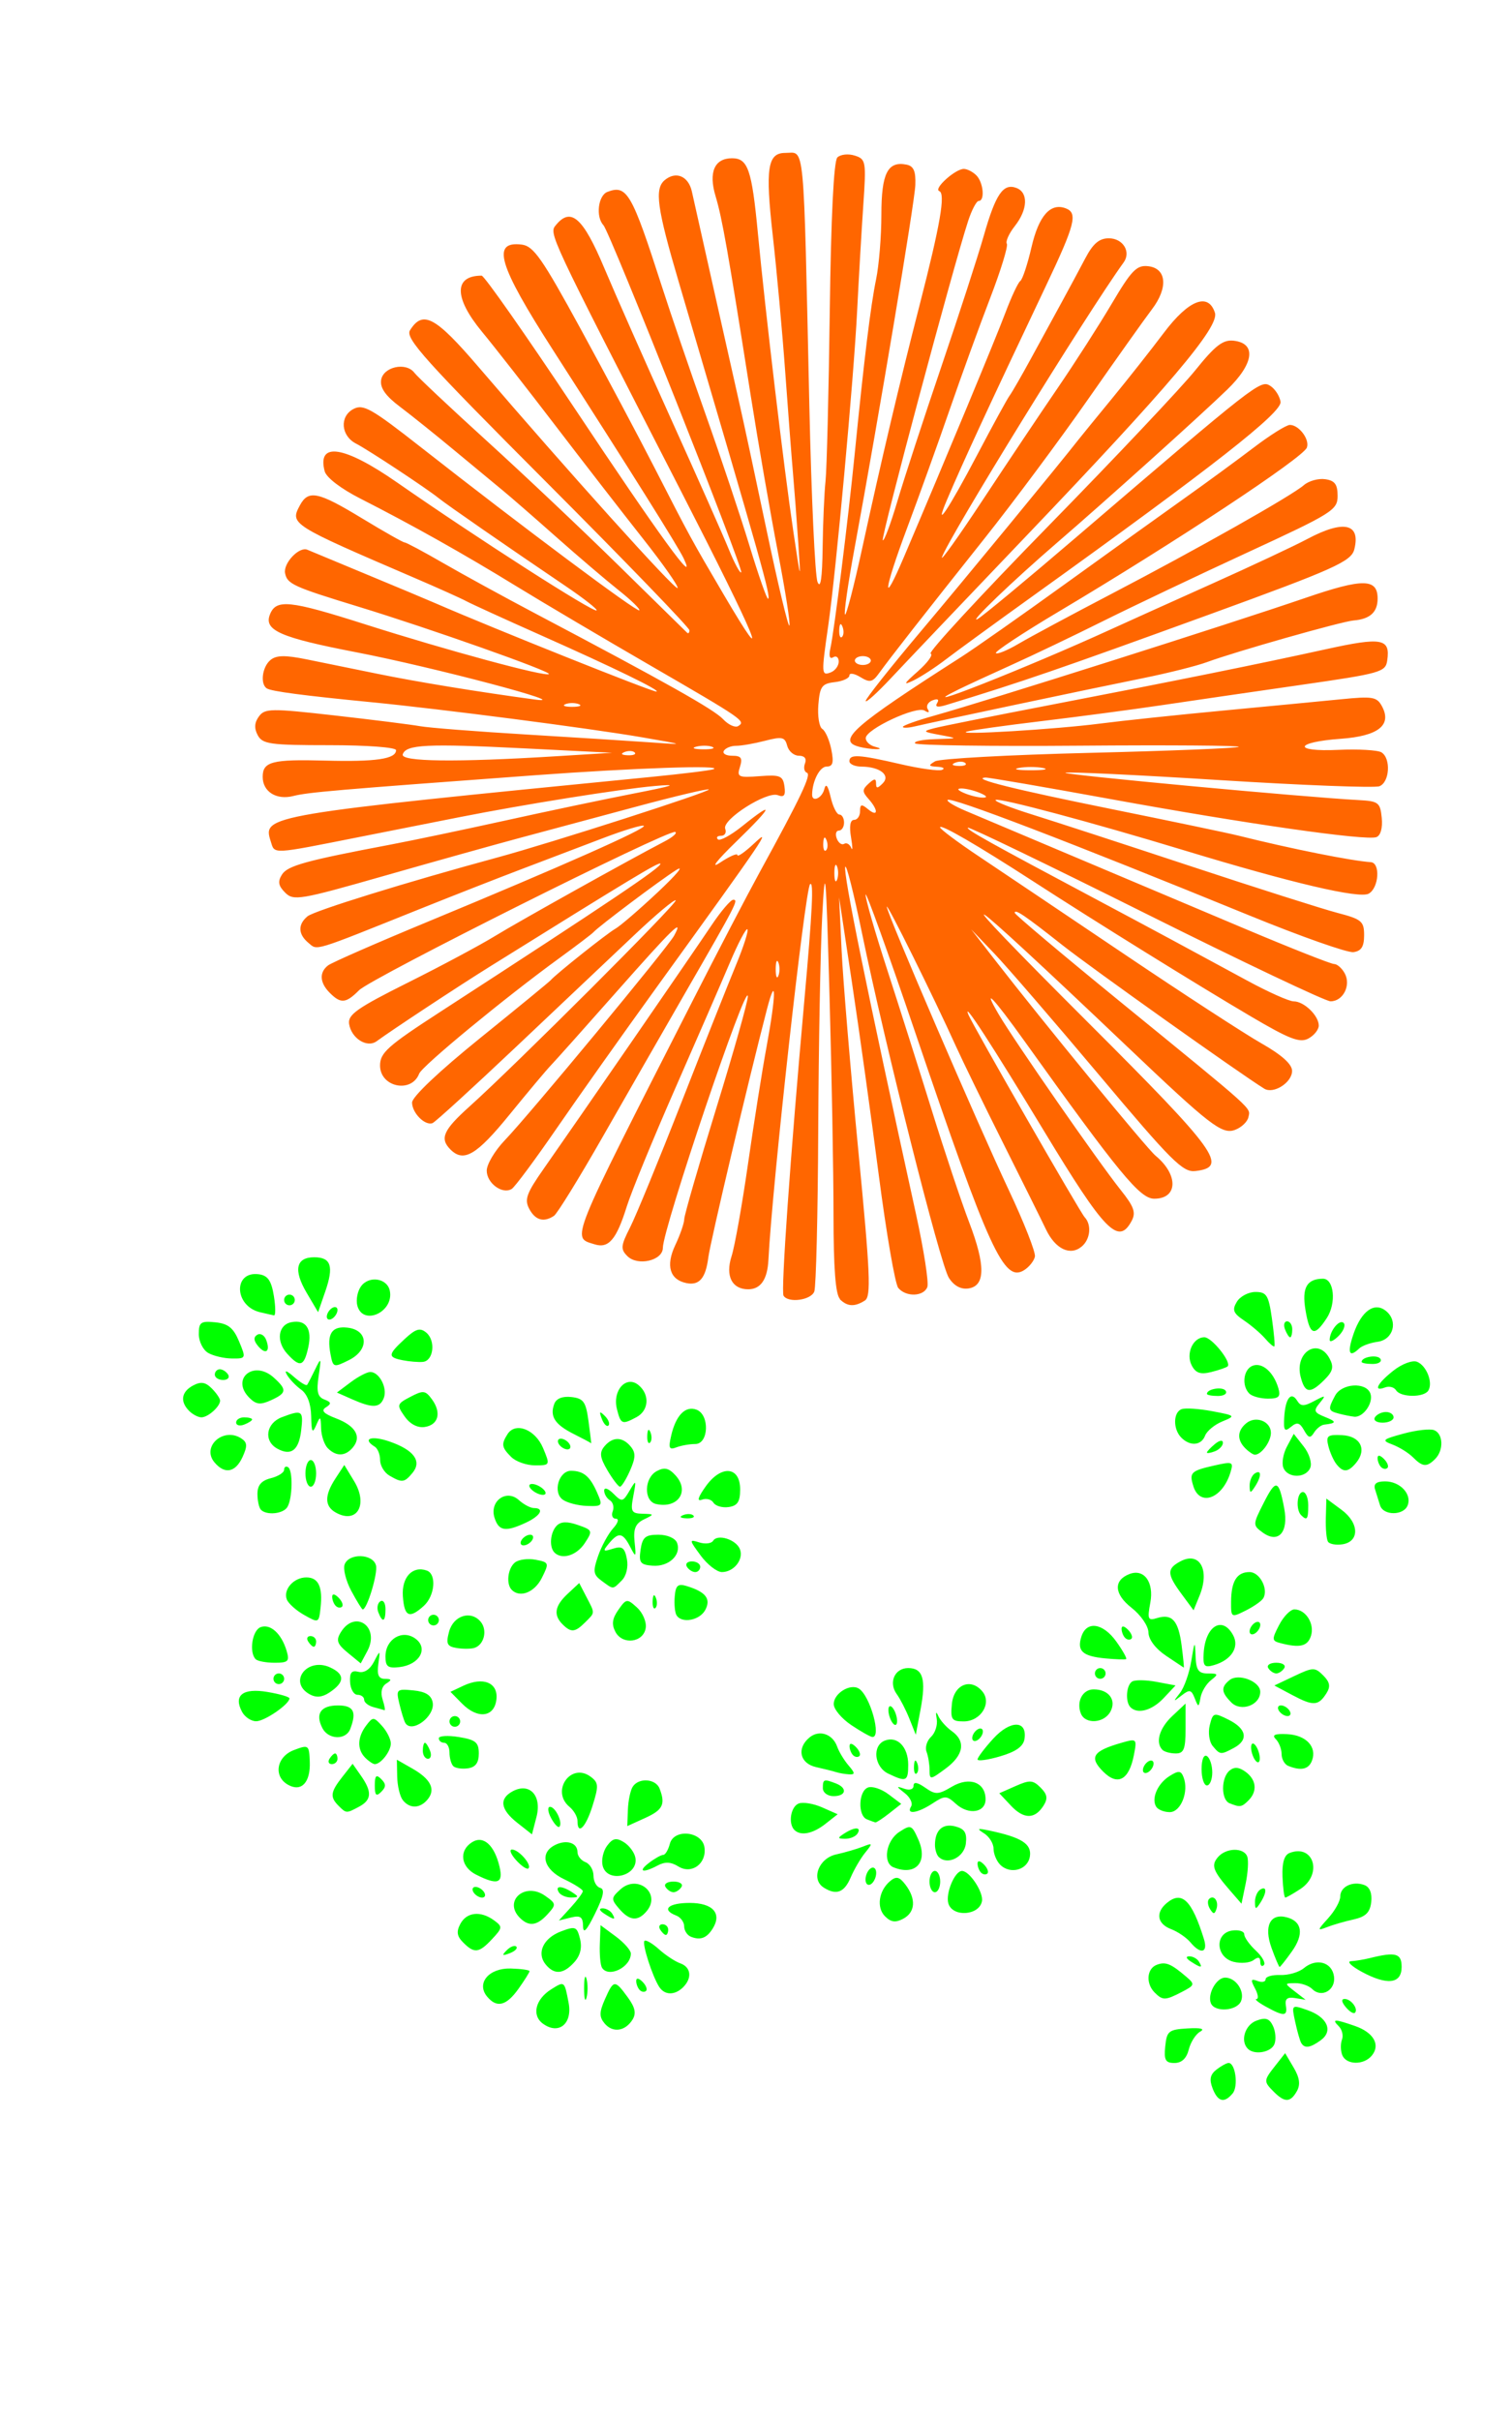 <?xml version="1.0" encoding="UTF-8" standalone="no"?>
<!-- Created with Inkscape (http://www.inkscape.org/) -->

<svg
   xmlns:dc="http://purl.org/dc/elements/1.1/"
   xmlns:cc="http://creativecommons.org/ns#"
   xmlns:rdf="http://www.w3.org/1999/02/22-rdf-syntax-ns#"
   xmlns:svg="http://www.w3.org/2000/svg"
   xmlns="http://www.w3.org/2000/svg"
   xmlns:sodipodi="http://sodipodi.sourceforge.net/DTD/sodipodi-0.dtd"
   xmlns:inkscape="http://www.inkscape.org/namespaces/inkscape"
   width="75mm"
   height="120mm"
   viewBox="0 0 75 120"
   version="1.1"
   id="svg8"
   inkscape:version="0.92.4 (5da689c313, 2019-01-14)"
   sodipodi:docname="feu24.svg">
  <defs
     id="defs2" />
  <sodipodi:namedview
     id="base"
     pagecolor="#ffffff"
     bordercolor="#666666"
     borderopacity="1.0"
     inkscape:pageopacity="0.0"
     inkscape:pageshadow="2"
     inkscape:zoom="1.979899"
     inkscape:cx="55.020501"
     inkscape:cy="266.16025"
     inkscape:document-units="mm"
     inkscape:current-layer="layer1"
     showgrid="false"
     units="mm"
     inkscape:window-width="1920"
     inkscape:window-height="1017"
     inkscape:window-x="-8"
     inkscape:window-y="-8"
     inkscape:window-maximized="1" />
  <g
     inkscape:label="Calque 1"
     inkscape:groupmode="layer"
     id="layer1"
     transform="translate(0,-177)">
    <g
       id="g3140"
       transform="translate(-0.378,-8.315)">
      <path
         style="fill:#00ff00;stroke-width:0.265"
         d="m 60.525,288.868 c -0.17,-0.437 -0.119,-0.683 0.191,-0.926 0.233,-0.182 0.506,-0.331 0.606,-0.331 0.336,0 0.491,1.158 0.201,1.508 -0.418,0.503 -0.737,0.423 -0.999,-0.251 z M 63.571,289.048 c -0.522,-0.522 -0.52,-0.559 0.069,-1.307 l 0.485,-0.616 0.42,0.711 c 0.297,0.502 0.345,0.846 0.164,1.17 -0.318,0.567 -0.602,0.578 -1.137,0.043 z m -5.393,-2.263 c 0.076,-0.756 0.17,-0.832 1.105,-0.887 0.665,-0.039 0.883,0.017 0.625,0.162 -0.218,0.122 -0.472,0.521 -0.564,0.887 -0.11,0.439 -0.351,0.665 -0.708,0.665 -0.447,0 -0.527,-0.143 -0.458,-0.827 z m 8.778,0.43 c -0.084,-0.218 -0.089,-0.561 -0.012,-0.761 0.077,-0.201 0.006,-0.498 -0.157,-0.661 -0.37,-0.37 -0.221,-0.372 0.807,-0.014 0.924,0.322 1.27,0.937 0.827,1.47 -0.401,0.483 -1.273,0.463 -1.464,-0.034 z m -4.682,-0.309 c -0.383,-0.383 -0.145,-1.176 0.419,-1.39 0.46,-0.175 0.648,-0.117 0.828,0.259 0.128,0.267 0.161,0.671 0.074,0.897 -0.159,0.414 -0.993,0.563 -1.321,0.235 z m 2.648,-0.287 c -0.064,-0.109 -0.199,-0.582 -0.3,-1.051 -0.183,-0.852 -0.182,-0.853 0.609,-0.577 0.984,0.343 1.292,1.031 0.666,1.489 -0.526,0.385 -0.807,0.425 -0.975,0.139 z m -37.613,-0.956 c -0.569,-0.416 -0.374,-1.215 0.416,-1.708 0.659,-0.411 0.649,-0.419 0.858,0.675 0.198,1.041 -0.494,1.603 -1.273,1.033 z m 3.055,-0.016 c -0.267,-0.322 -0.263,-0.557 0.023,-1.202 0.428,-0.968 0.486,-0.972 1.127,-0.094 0.371,0.508 0.433,0.803 0.236,1.116 -0.366,0.581 -0.986,0.662 -1.386,0.18 z m 32.792,-0.835 c -0.364,-0.202 -0.568,-0.369 -0.454,-0.371 0.114,-0.002 0.082,-0.239 -0.072,-0.527 -0.228,-0.427 -0.206,-0.495 0.123,-0.369 0.222,0.085 0.403,0.047 0.403,-0.084 0,-0.131 0.327,-0.227 0.728,-0.211 0.4,0.015 0.927,-0.138 1.171,-0.342 0.617,-0.514 1.392,-0.302 1.493,0.409 0.097,0.681 -0.615,1.093 -1.081,0.627 -0.165,-0.165 -0.544,-0.296 -0.842,-0.291 -0.541,0.008 -0.541,0.009 -0.013,0.417 l 0.529,0.409 -0.529,-0.087 c -0.381,-0.062 -0.507,0.043 -0.451,0.376 0.091,0.539 -0.097,0.547 -1.004,0.044 z m 3.974,0.028 c -0.209,-0.251 -0.229,-0.403 -0.053,-0.403 0.32,0 0.693,0.502 0.509,0.685 -0.067,0.067 -0.272,-0.06 -0.456,-0.282 z m -6.694,-0.205 c -0.166,-0.462 0.286,-1.257 0.713,-1.257 0.526,0 0.982,0.665 0.793,1.157 -0.194,0.505 -1.334,0.581 -1.506,0.1 z m -35.895,-0.314 c -0.552,-0.665 0.087,-1.424 1.172,-1.394 0.512,0.015 0.931,0.074 0.931,0.132 0,0.058 -0.246,0.451 -0.547,0.874 -0.604,0.848 -1.076,0.966 -1.555,0.388 z m 4.81,-0.414 c 0,-0.509 0.054,-0.718 0.121,-0.463 0.067,0.255 0.067,0.671 0,0.926 -0.067,0.255 -0.121,0.046 -0.121,-0.463 z m 28.302,0.212 c -0.449,-0.449 -0.394,-1.184 0.103,-1.375 0.439,-0.168 0.702,-0.061 1.471,0.597 0.43,0.368 0.416,0.416 -0.217,0.744 -0.83,0.431 -0.957,0.434 -1.357,0.034 z m -25.541,-0.123 c -0.097,-0.097 -0.176,-0.299 -0.176,-0.45 0,-0.166 0.123,-0.15 0.313,0.04 0.172,0.172 0.252,0.375 0.176,0.45 -0.075,0.075 -0.216,0.057 -0.313,-0.04 z m 0.966,-0.154 c -0.347,-0.541 -0.863,-2.153 -0.732,-2.284 0.067,-0.067 0.389,0.119 0.716,0.413 0.327,0.294 0.803,0.608 1.057,0.698 0.536,0.189 0.602,0.728 0.146,1.185 -0.41,0.41 -0.918,0.405 -1.186,-0.013 z m 34.841,-0.755 c -0.509,-0.276 -0.747,-0.511 -0.529,-0.522 0.218,-0.011 0.635,-0.08 0.926,-0.152 1.295,-0.322 1.587,-0.241 1.587,0.437 0,0.841 -0.713,0.926 -1.984,0.238 z M 27.447,282.729 c -0.468,-0.564 -0.122,-1.31 0.762,-1.643 0.712,-0.269 0.787,-0.24 0.94,0.37 0.11,0.44 0.015,0.829 -0.285,1.16 -0.54,0.597 -0.986,0.633 -1.417,0.114 z m 2.79,0.156 c -0.078,-0.126 -0.125,-0.651 -0.106,-1.167 l 0.035,-0.939 0.752,0.556 c 0.413,0.306 0.752,0.688 0.752,0.85 0,0.682 -1.109,1.224 -1.433,0.701 z m 29.214,-0.301 c -0.238,-0.154 -0.271,-0.258 -0.082,-0.261 0.173,-0.002 0.389,0.115 0.479,0.261 0.203,0.328 0.111,0.328 -0.397,0 z m 2.117,0.012 c -0.895,-0.228 -0.946,-1.427 -0.066,-1.552 0.327,-0.046 0.595,0.038 0.595,0.188 0,0.15 0.259,0.514 0.576,0.809 0.317,0.295 0.495,0.617 0.397,0.716 -0.099,0.099 -0.179,0.026 -0.179,-0.162 0,-0.232 -0.105,-0.26 -0.331,-0.086 -0.182,0.14 -0.628,0.179 -0.992,0.087 z m 1.883,-0.686 c -0.393,-1.086 -0.07,-1.737 0.754,-1.521 0.766,0.2 0.862,0.839 0.256,1.69 -0.301,0.423 -0.576,0.77 -0.609,0.77 -0.034,0 -0.214,-0.422 -0.401,-0.939 z m -37.937,0.112 c 0.179,-0.181 0.393,-0.262 0.474,-0.181 0.081,0.082 -0.065,0.229 -0.326,0.329 -0.377,0.144 -0.407,0.113 -0.148,-0.148 z m -2.159,-0.382 c -0.313,-0.313 -0.348,-0.54 -0.142,-0.926 0.314,-0.588 1.007,-0.66 1.67,-0.176 0.43,0.315 0.425,0.371 -0.092,0.926 -0.653,0.701 -0.883,0.729 -1.436,0.176 z m 36.073,-0.009 c -0.194,-0.233 -0.625,-0.528 -0.958,-0.655 -0.694,-0.264 -0.786,-0.823 -0.213,-1.299 0.747,-0.62 1.238,-0.143 1.838,1.783 0.215,0.691 -0.156,0.787 -0.667,0.171 z m -24.782,-0.281 c -0.182,-0.073 -0.331,-0.305 -0.331,-0.515 0,-0.211 -0.179,-0.452 -0.397,-0.535 -0.753,-0.289 -0.394,-0.625 0.67,-0.625 1.151,0 1.616,0.521 1.139,1.277 -0.298,0.472 -0.61,0.587 -1.082,0.399 z m -5.347,-0.526 c -0.009,-0.457 -0.129,-0.541 -0.606,-0.424 l -0.595,0.147 0.595,-0.652 c 0.327,-0.358 0.595,-0.72 0.595,-0.803 0,-0.083 -0.417,-0.349 -0.926,-0.591 -1.016,-0.482 -1.238,-1.294 -0.463,-1.692 0.568,-0.292 1.124,-0.121 1.124,0.346 0,0.191 0.179,0.415 0.397,0.499 0.218,0.084 0.397,0.385 0.397,0.67 0,0.285 0.149,0.557 0.331,0.604 0.24,0.062 0.17,0.413 -0.254,1.276 -0.418,0.851 -0.588,1.028 -0.595,0.62 z m 3.826,0.174 c -0.09,-0.146 -0.037,-0.265 0.117,-0.265 0.154,0 0.28,0.119 0.28,0.265 0,0.146 -0.052,0.265 -0.117,0.265 -0.064,0 -0.19,-0.119 -0.28,-0.265 z m 33.139,-0.57 c 0.327,-0.36 0.595,-0.843 0.595,-1.072 0,-0.494 0.625,-0.787 1.205,-0.564 0.259,0.099 0.381,0.411 0.331,0.842 -0.061,0.517 -0.275,0.727 -0.874,0.86 -0.437,0.096 -1.032,0.268 -1.323,0.383 -0.491,0.192 -0.486,0.16 0.066,-0.447 z m -40.098,-0.012 c -0.837,-0.837 0.25,-1.796 1.246,-1.098 0.558,0.391 0.564,0.436 0.132,0.913 -0.525,0.58 -0.929,0.634 -1.378,0.185 z m 18.113,-0.075 c -0.438,-0.438 -0.313,-1.279 0.26,-1.755 0.298,-0.247 0.456,-0.208 0.757,0.19 0.532,0.702 0.487,1.361 -0.114,1.683 -0.382,0.204 -0.61,0.174 -0.902,-0.118 z m -13.933,-0.136 c -0.238,-0.154 -0.271,-0.258 -0.082,-0.261 0.173,-0.002 0.389,0.115 0.479,0.261 0.203,0.328 0.111,0.328 -0.397,0 z m 0.742,-0.243 c -0.405,-0.473 -0.4,-0.538 0.064,-0.958 0.853,-0.772 2.035,0.197 1.309,1.072 -0.439,0.529 -0.851,0.495 -1.372,-0.114 z m 16.334,-0.254 c -0.156,-0.491 0.314,-1.619 0.674,-1.619 0.376,0 1.074,1.059 0.99,1.502 -0.135,0.711 -1.447,0.804 -1.664,0.118 z m 12.976,0.268 c -0.114,-0.184 -0.136,-0.407 -0.048,-0.494 0.237,-0.237 0.495,0.111 0.367,0.495 -0.09,0.269 -0.152,0.269 -0.319,-10e-4 z m 2.231,-0.351 c -0.002,-0.246 0.115,-0.521 0.261,-0.611 0.335,-0.207 0.335,0.143 0,0.661 -0.221,0.342 -0.257,0.335 -0.261,-0.051 z m -1.213,-0.537 c -0.873,-1.005 -0.972,-1.265 -0.633,-1.673 0.396,-0.477 1.284,-0.504 1.461,-0.043 0.072,0.188 0.038,0.792 -0.076,1.342 l -0.208,1 z m -37.552,0.058 c -0.09,-0.146 -0.044,-0.265 0.101,-0.265 0.146,0 0.338,0.119 0.428,0.265 0.09,0.146 0.044,0.265 -0.101,0.265 -0.146,0 -0.338,-0.119 -0.428,-0.265 z m 4.233,0 c -0.207,-0.335 0.143,-0.335 0.661,0 0.342,0.221 0.335,0.257 -0.051,0.261 -0.246,0.002 -0.521,-0.115 -0.611,-0.261 z m 35.897,-0.767 c -0.027,-0.697 0.087,-1.08 0.353,-1.182 1.196,-0.459 1.651,1.056 0.536,1.786 -0.359,0.235 -0.696,0.427 -0.75,0.427 -0.054,0 -0.116,-0.464 -0.139,-1.031 z m -30.606,0.502 c -0.09,-0.146 0.089,-0.265 0.397,-0.265 0.308,0 0.487,0.119 0.397,0.265 -0.09,0.146 -0.269,0.265 -0.397,0.265 -0.128,0 -0.307,-0.119 -0.397,-0.265 z m 7.848,0.032 c -0.645,-0.409 -0.253,-1.451 0.618,-1.643 0.437,-0.097 1.032,-0.27 1.323,-0.385 0.493,-0.196 0.501,-0.175 0.117,0.298 -0.227,0.279 -0.551,0.835 -0.722,1.235 -0.318,0.745 -0.712,0.891 -1.337,0.495 z m 5.249,-0.297 c 0,-0.291 0.119,-0.529 0.265,-0.529 0.146,0 0.265,0.238 0.265,0.529 0,0.291 -0.119,0.529 -0.265,0.529 -0.146,0 -0.265,-0.238 -0.265,-0.529 z m -3.175,-0.101 c 0,-0.218 0.119,-0.47 0.265,-0.56 0.146,-0.09 0.265,0.015 0.265,0.233 0,0.218 -0.119,0.47 -0.265,0.56 -0.146,0.09 -0.265,-0.015 -0.265,-0.233 z m -19.315,-0.241 c -0.765,-0.387 -0.867,-1.19 -0.203,-1.609 0.562,-0.355 1.112,0.138 1.366,1.223 0.193,0.823 -0.103,0.921 -1.163,0.385 z m 6.277,-0.439 c -0.074,-0.284 0.024,-0.731 0.218,-0.992 0.28,-0.377 0.453,-0.415 0.832,-0.182 0.263,0.161 0.52,0.504 0.571,0.762 0.179,0.91 -1.387,1.308 -1.621,0.413 z m 18.771,0.34 c -0.097,-0.097 -0.176,-0.299 -0.176,-0.45 0,-0.166 0.123,-0.15 0.313,0.04 0.172,0.172 0.252,0.375 0.176,0.45 -0.075,0.075 -0.216,0.057 -0.313,-0.04 z m -23.061,-0.616 c -0.264,-0.292 -0.357,-0.531 -0.207,-0.531 0.333,0 0.993,0.756 0.815,0.934 -0.07,0.07 -0.344,-0.111 -0.608,-0.403 z m 6.598,0.122 c 0.282,-0.214 0.596,-0.388 0.697,-0.388 0.101,0 0.248,-0.247 0.327,-0.549 0.2,-0.766 1.603,-0.623 1.717,0.175 0.116,0.809 -0.637,1.359 -1.297,0.947 -0.363,-0.227 -0.662,-0.242 -1.019,-0.05 -0.746,0.399 -1.016,0.313 -0.424,-0.135 z m 12.12,0.23 c -0.55,-0.222 -0.375,-1.322 0.279,-1.751 0.578,-0.379 0.627,-0.36 0.952,0.374 0.495,1.117 -0.133,1.819 -1.23,1.376 z m 5.289,-0.132 c -0.18,-0.18 -0.328,-0.536 -0.328,-0.791 0,-0.255 -0.208,-0.596 -0.463,-0.758 -0.388,-0.246 -0.346,-0.27 0.253,-0.143 1.594,0.336 2.102,0.657 2.014,1.272 -0.096,0.678 -0.97,0.927 -1.477,0.42 z m -3.051,-0.387 c -0.103,-0.103 -0.186,-0.376 -0.183,-0.606 0.007,-0.73 0.385,-1.067 1.012,-0.904 0.462,0.121 0.582,0.317 0.52,0.85 -0.079,0.681 -0.917,1.091 -1.348,0.66 z m -4.685,-1.158 c 0.518,-0.335 0.868,-0.335 0.661,0 -0.09,0.146 -0.365,0.263 -0.611,0.261 -0.386,-0.003 -0.393,-0.04 -0.051,-0.261 z m -16.211,-0.528 c -0.843,-0.663 -0.922,-1.199 -0.23,-1.569 0.836,-0.447 1.451,0.215 1.178,1.27 l -0.225,0.868 z m 13.741,0.352 c -0.32,-0.32 -0.184,-1.16 0.213,-1.313 0.214,-0.082 0.737,0.004 1.161,0.192 l 0.771,0.341 -0.607,0.478 c -0.626,0.492 -1.229,0.61 -1.538,0.301 z m -12.071,-0.595 c -0.163,-0.304 -0.185,-0.552 -0.05,-0.552 0.272,0 0.647,0.801 0.462,0.987 -0.064,0.064 -0.25,-0.131 -0.412,-0.435 z m 1.311,0.142 c 0,-0.2 -0.179,-0.513 -0.397,-0.694 -0.937,-0.777 0.061,-2.217 1.041,-1.501 0.403,0.295 0.415,0.451 0.104,1.445 -0.337,1.08 -0.748,1.492 -0.748,0.75 z m 2.5,-0.548 c 0.016,-0.444 0.122,-0.956 0.236,-1.138 0.291,-0.467 1.146,-0.411 1.337,0.088 0.3,0.781 0.162,1.058 -0.721,1.458 l -0.882,0.4 z m 11.854,0.472 c -0.457,-0.184 -0.417,-1.396 0.052,-1.576 0.211,-0.081 0.669,0.069 1.018,0.332 l 0.635,0.479 -0.597,0.47 c -0.328,0.258 -0.638,0.46 -0.688,0.449 -0.05,-0.011 -0.239,-0.081 -0.421,-0.154 z m 7.142,-0.682 -0.573,-0.61 0.807,-0.357 c 0.705,-0.312 0.862,-0.302 1.242,0.077 0.334,0.334 0.368,0.541 0.146,0.893 -0.43,0.682 -0.98,0.682 -1.622,-0.002 z m -33.349,0.01 c -0.434,-0.434 -0.401,-0.683 0.191,-1.435 l 0.508,-0.646 0.418,0.597 c 0.552,0.789 0.527,1.196 -0.094,1.528 -0.638,0.341 -0.638,0.341 -1.023,-0.044 z m 28.401,0.035 c 0.096,-0.155 -0.046,-0.453 -0.315,-0.662 -0.434,-0.337 -0.437,-0.362 -0.026,-0.219 0.268,0.093 0.463,0.032 0.463,-0.147 0,-0.205 0.191,-0.174 0.573,0.093 0.515,0.361 0.649,0.356 1.329,-0.046 0.871,-0.515 1.67,-0.215 1.67,0.626 0,0.663 -0.843,0.794 -1.468,0.228 -0.467,-0.423 -0.55,-0.424 -1.162,-0.023 -0.748,0.49 -1.324,0.571 -1.064,0.15 z m 12.158,0.015 c -0.254,-0.411 0.07,-1.153 0.666,-1.526 0.449,-0.281 0.564,-0.27 0.693,0.067 0.27,0.703 -0.136,1.725 -0.685,1.725 -0.28,0 -0.583,-0.12 -0.673,-0.267 z m -37.37,-0.328 c -0.144,-0.182 -0.27,-0.707 -0.279,-1.168 l -0.016,-0.837 0.771,0.44 c 0.915,0.522 1.166,1.033 0.752,1.532 -0.376,0.453 -0.884,0.466 -1.228,0.033 z m 41.009,0.155 c -0.428,-0.173 -0.428,-1.267 7.94e-4,-1.623 0.233,-0.193 0.469,-0.174 0.794,0.063 0.538,0.393 0.596,0.966 0.145,1.417 -0.338,0.338 -0.422,0.351 -0.939,0.142 z m -42.399,-0.883 c 0,-0.494 0.071,-0.564 0.318,-0.318 0.247,0.247 0.247,0.388 0,0.635 -0.247,0.247 -0.318,0.176 -0.318,-0.318 z m 22.225,0.132 c 0,-0.445 0.048,-0.463 0.64,-0.236 0.591,0.227 0.52,0.633 -0.111,0.633 -0.294,0 -0.529,-0.176 -0.529,-0.397 z m -26.527,-0.166 c -0.742,-0.415 -0.576,-1.394 0.292,-1.722 0.728,-0.275 0.753,-0.256 0.785,0.579 0.039,1.031 -0.415,1.514 -1.077,1.144 z m 45.313,-0.776 c 0,-0.472 0.11,-0.741 0.265,-0.646 0.146,0.09 0.265,0.454 0.265,0.809 0,0.355 -0.119,0.646 -0.265,0.646 -0.146,0 -0.265,-0.364 -0.265,-0.809 z m -15.544,0.222 c -0.698,-0.337 -0.805,-1.392 -0.165,-1.638 0.621,-0.238 1.157,0.318 1.157,1.199 0,0.828 -0.097,0.87 -0.992,0.438 z m 2.051,-0.177 c 0,-0.283 -0.068,-0.692 -0.15,-0.907 -0.083,-0.215 0.018,-0.549 0.225,-0.741 0.206,-0.193 0.332,-0.592 0.28,-0.887 -0.062,-0.349 -0.033,-0.398 0.082,-0.14 0.097,0.218 0.396,0.552 0.664,0.743 0.711,0.504 0.598,1.193 -0.306,1.861 -0.762,0.564 -0.794,0.566 -0.794,0.071 z m 8.618,0.084 c -0.719,-0.719 -0.526,-1.025 0.905,-1.436 0.759,-0.218 0.771,-0.205 0.611,0.616 -0.239,1.231 -0.801,1.535 -1.516,0.819 z m -13.248,0.021 c -0.146,-0.049 -0.592,-0.16 -0.992,-0.249 -0.813,-0.179 -0.984,-0.931 -0.334,-1.471 0.481,-0.399 1.148,-0.179 1.373,0.454 0.092,0.258 0.345,0.677 0.564,0.932 0.33,0.384 0.334,0.459 0.026,0.442 -0.204,-0.011 -0.491,-0.061 -0.636,-0.109 z m 3.857,-0.289 c 0.013,-0.308 0.075,-0.371 0.16,-0.16 0.076,0.191 0.067,0.419 -0.021,0.507 -0.088,0.088 -0.15,-0.068 -0.139,-0.347 z m 11.356,0.186 c 0,-0.146 0.119,-0.338 0.265,-0.428 0.146,-0.09 0.265,-0.044 0.265,0.101 0,0.146 -0.119,0.338 -0.265,0.428 -0.146,0.09 -0.265,0.044 -0.265,-0.101 z m -34.208,-0.196 c -0.103,-0.103 -0.188,-0.406 -0.188,-0.673 0,-0.267 -0.119,-0.485 -0.265,-0.485 -0.146,0 -0.265,-0.1 -0.265,-0.223 0,-0.123 0.446,-0.15 0.992,-0.062 0.837,0.136 0.992,0.264 0.992,0.818 0,0.46 -0.162,0.68 -0.54,0.734 -0.297,0.043 -0.624,-0.007 -0.728,-0.11 z m 41.418,-0.01 c -0.182,-0.073 -0.331,-0.338 -0.331,-0.588 0,-0.25 -0.129,-0.584 -0.288,-0.742 -0.207,-0.207 -0.048,-0.276 0.571,-0.245 0.937,0.047 1.484,0.636 1.223,1.316 -0.165,0.43 -0.542,0.513 -1.175,0.258 z m -47.559,-0.354 c 0.09,-0.146 0.216,-0.265 0.28,-0.265 0.064,0 0.117,0.119 0.117,0.265 0,0.146 -0.126,0.265 -0.28,0.265 -0.154,0 -0.207,-0.119 -0.117,-0.265 z m 1.773,-0.053 c -0.41,-0.41 -0.391,-1.019 0.049,-1.598 0.331,-0.437 0.372,-0.435 0.785,0.021 0.24,0.265 0.436,0.657 0.436,0.871 0,0.388 -0.493,1.024 -0.794,1.024 -0.087,0 -0.302,-0.143 -0.476,-0.318 z m 30.374,0.084 c 0,-0.098 0.35,-0.561 0.777,-1.029 0.849,-0.929 1.692,-0.923 1.552,0.011 -0.056,0.372 -0.42,0.634 -1.205,0.864 -0.618,0.182 -1.124,0.251 -1.124,0.153 z m 13.652,-0.19 c -0.094,-0.245 -0.112,-0.506 -0.039,-0.578 0.073,-0.073 0.209,0.069 0.303,0.314 0.094,0.245 0.112,0.506 0.039,0.578 -0.073,0.073 -0.209,-0.069 -0.303,-0.314 z m -41.169,-0.238 c 0,-0.218 0.047,-0.397 0.104,-0.397 0.057,0 0.173,0.179 0.256,0.397 0.084,0.218 0.037,0.397 -0.104,0.397 -0.141,0 -0.256,-0.179 -0.256,-0.397 z m 21.343,0.22 c -0.097,-0.097 -0.176,-0.299 -0.176,-0.45 0,-0.166 0.123,-0.15 0.313,0.04 0.172,0.172 0.252,0.375 0.176,0.45 -0.075,0.075 -0.216,0.057 -0.313,-0.04 z m 15.346,-0.265 c -0.362,-0.362 -0.156,-1.074 0.485,-1.676 l 0.661,-0.621 v 1.237 c 0,1.023 -0.084,1.237 -0.485,1.237 -0.267,0 -0.564,-0.079 -0.661,-0.176 z m 2.49,-0.195 c -0.17,-0.204 -0.234,-0.667 -0.144,-1.028 0.158,-0.63 0.196,-0.641 0.937,-0.271 0.892,0.445 0.996,1.002 0.261,1.396 -0.653,0.35 -0.686,0.347 -1.055,-0.098 z m -11.927,-0.391 c 0,-0.146 0.119,-0.338 0.265,-0.428 0.146,-0.09 0.265,-0.044 0.265,0.101 0,0.146 -0.119,0.338 -0.265,0.428 -0.146,0.09 -0.265,0.044 -0.265,-0.101 z m -32.234,-0.494 c -0.365,-0.71 -0.081,-1.124 0.771,-1.124 0.78,0 0.941,0.309 0.611,1.169 -0.215,0.561 -1.085,0.533 -1.382,-0.044 z m 26.225,-0.157 c -0.467,-0.314 -0.854,-0.775 -0.86,-1.024 -0.012,-0.532 0.811,-1.047 1.244,-0.779 0.562,0.348 1.147,2.459 0.664,2.399 -0.109,-0.014 -0.581,-0.282 -1.048,-0.595 z m 2.894,-0.306 c -0.175,-0.437 -0.457,-0.986 -0.628,-1.221 -0.419,-0.576 -0.104,-1.293 0.567,-1.293 0.733,0 0.897,0.548 0.614,2.051 l -0.237,1.256 z m -25.011,0.198 c -0.061,-0.109 -0.192,-0.534 -0.29,-0.944 -0.17,-0.712 -0.14,-0.741 0.689,-0.661 0.609,0.059 0.896,0.236 0.964,0.595 0.132,0.694 -1.05,1.569 -1.363,1.01 z m 2.197,-0.066 c 0,-0.146 0.119,-0.265 0.265,-0.265 0.146,0 0.265,0.119 0.265,0.265 0,0.146 -0.119,0.265 -0.265,0.265 -0.146,0 -0.265,-0.119 -0.265,-0.265 z m 21.855,-0.159 c -0.094,-0.245 -0.112,-0.506 -0.039,-0.578 0.073,-0.073 0.209,0.069 0.303,0.314 0.094,0.245 0.112,0.506 0.039,0.578 -0.073,0.073 -0.209,-0.069 -0.303,-0.314 z m -32.146,-0.319 c -0.437,-0.816 0.043,-1.19 1.262,-0.983 0.6,0.101 1.091,0.244 1.091,0.317 0,0.287 -1.216,1.127 -1.644,1.135 -0.25,0.005 -0.569,-0.206 -0.709,-0.468 z m 35.211,-0.383 c 0.093,-0.968 0.939,-1.317 1.513,-0.625 0.483,0.581 -0.082,1.485 -0.927,1.485 -0.595,0 -0.66,-0.095 -0.586,-0.86 z m 6.396,0.463 c -0.228,-0.595 0.09,-1.191 0.637,-1.191 0.745,0 1.142,0.523 0.833,1.099 -0.314,0.588 -1.257,0.646 -1.47,0.092 z m -30.697,-0.49 -0.571,-0.579 0.637,-0.301 c 0.986,-0.465 1.739,-0.155 1.643,0.677 -0.103,0.891 -0.933,0.99 -1.709,0.203 z m 40.523,0.358 c -0.09,-0.146 -0.044,-0.265 0.101,-0.265 0.146,0 0.338,0.119 0.428,0.265 0.09,0.146 0.044,0.265 -0.101,0.265 -0.146,0 -0.338,-0.119 -0.428,-0.265 z M 18.904,269.966 c -0.255,-0.067 -0.463,-0.231 -0.463,-0.366 0,-0.135 -0.149,-0.245 -0.331,-0.245 -0.182,-10e-5 -0.347,-0.283 -0.367,-0.629 -0.027,-0.47 0.077,-0.599 0.414,-0.511 0.281,0.073 0.571,-0.114 0.769,-0.496 0.315,-0.607 0.317,-0.605 0.218,0.114 -0.074,0.533 0.013,0.729 0.326,0.732 0.34,0.003 0.354,0.05 0.067,0.232 -0.225,0.143 -0.293,0.437 -0.181,0.79 0.098,0.309 0.141,0.548 0.094,0.532 -0.046,-0.017 -0.292,-0.085 -0.547,-0.152 z m 37.549,0.006 c -0.266,-0.266 -0.212,-1.094 0.084,-1.276 0.143,-0.088 0.686,-0.081 1.206,0.017 l 0.946,0.178 -0.591,0.629 c -0.576,0.613 -1.289,0.809 -1.645,0.453 z m 5.001,-0.24 c -0.502,-0.502 -0.521,-0.757 -0.085,-1.108 0.436,-0.351 1.521,0.063 1.521,0.581 0,0.663 -0.952,1.013 -1.437,0.528 z m -1.815,-0.209 c -0.168,-0.427 -0.255,-0.444 -0.654,-0.132 -0.421,0.33 -0.427,0.319 -0.078,-0.125 0.21,-0.267 0.463,-0.982 0.562,-1.587 0.165,-1.007 0.183,-1.028 0.213,-0.242 0.027,0.698 0.142,0.86 0.613,0.86 0.514,0 0.532,0.037 0.155,0.331 -0.234,0.182 -0.468,0.569 -0.521,0.86 -0.091,0.502 -0.106,0.504 -0.29,0.036 z m 4.858,-0.146 -0.907,-0.483 0.991,-0.47 c 0.925,-0.439 1.021,-0.441 1.432,-0.03 0.332,0.332 0.372,0.55 0.162,0.883 -0.397,0.63 -0.653,0.645 -1.678,0.1 z m -48.768,-0.052 c -1.07,-0.606 -0.117,-1.848 1.021,-1.33 0.748,0.341 0.734,0.743 -0.043,1.254 -0.358,0.235 -0.655,0.258 -0.978,0.076 z m -1.786,-0.765 c 0,-0.146 0.119,-0.265 0.265,-0.265 0.146,0 0.265,0.119 0.265,0.265 0,0.146 -0.119,0.265 -0.265,0.265 -0.146,0 -0.265,-0.119 -0.265,-0.265 z m 40.746,-0.265 c 0,-0.146 0.119,-0.265 0.265,-0.265 0.146,0 0.265,0.119 0.265,0.265 0,0.146 -0.119,0.265 -0.265,0.265 -0.146,0 -0.265,-0.119 -0.265,-0.265 z m 8.599,-0.265 c -0.09,-0.146 0.089,-0.265 0.397,-0.265 0.308,0 0.487,0.119 0.397,0.265 -0.09,0.146 -0.269,0.265 -0.397,0.265 -0.128,0 -0.307,-0.119 -0.397,-0.265 z m -43.789,-0.58 c 0,-0.863 0.843,-1.357 1.492,-0.875 0.649,0.483 0.196,1.288 -0.792,1.406 -0.581,0.069 -0.701,-0.021 -0.701,-0.532 z m 38.706,-0.04 c -0.511,-0.343 -0.854,-0.8 -0.86,-1.146 -0.006,-0.323 -0.376,-0.862 -0.843,-1.228 -0.864,-0.676 -0.903,-1.361 -0.096,-1.671 0.724,-0.278 1.222,0.409 1.031,1.424 -0.153,0.815 -0.116,0.901 0.326,0.763 0.751,-0.234 1.065,0.113 1.227,1.354 0.081,0.618 0.128,1.113 0.106,1.1 -0.023,-0.014 -0.423,-0.282 -0.891,-0.595 z m 1.877,-0.099 c 0.075,-1.371 0.933,-1.9 1.466,-0.905 0.315,0.588 -0.09,1.221 -0.942,1.473 -0.487,0.144 -0.559,0.065 -0.524,-0.569 z m -47.021,0.279 c -0.339,-0.339 -0.173,-1.429 0.241,-1.588 0.483,-0.185 1.036,0.314 1.292,1.169 0.156,0.522 0.083,0.595 -0.589,0.595 -0.422,0 -0.847,-0.079 -0.944,-0.176 z m 4.568,-0.321 c -0.526,-0.431 -0.59,-0.616 -0.351,-1.008 0.711,-1.164 1.966,-0.28 1.319,0.929 l -0.325,0.607 z m 37.588,0.282 c -1.143,-0.108 -1.427,-0.364 -1.199,-1.081 0.255,-0.802 1.072,-0.683 1.739,0.253 0.317,0.445 0.533,0.833 0.481,0.862 -0.052,0.029 -0.512,0.014 -1.021,-0.034 z m -32.186,-0.516 c -0.477,-0.078 -0.538,-0.208 -0.379,-0.806 0.215,-0.807 1.084,-1.081 1.571,-0.494 0.345,0.416 0.17,1.141 -0.313,1.294 -0.171,0.054 -0.566,0.057 -0.879,0.006 z m -7.369,-0.328 c -0.09,-0.146 -0.037,-0.265 0.117,-0.265 0.154,0 0.28,0.119 0.28,0.265 0,0.146 -0.052,0.265 -0.117,0.265 -0.064,0 -0.19,-0.119 -0.28,-0.265 z m 48.223,0.083 c -0.422,-0.11 -0.427,-0.185 -0.059,-0.895 0.22,-0.426 0.562,-0.775 0.758,-0.775 0.563,0 1.012,0.715 0.823,1.31 -0.166,0.523 -0.551,0.614 -1.522,0.36 z M 30.907,266.237 c -0.199,-0.373 -0.163,-0.658 0.141,-1.091 0.394,-0.563 0.432,-0.568 0.925,-0.122 0.283,0.256 0.479,0.71 0.436,1.009 -0.104,0.73 -1.145,0.871 -1.503,0.204 z m 25.281,0.296 c -0.097,-0.097 -0.176,-0.299 -0.176,-0.45 0,-0.166 0.123,-0.15 0.313,0.04 0.172,0.172 0.252,0.375 0.176,0.45 -0.075,0.075 -0.216,0.057 -0.313,-0.04 z m 6.174,-0.322 c 0,-0.146 0.119,-0.338 0.265,-0.428 0.146,-0.09 0.265,-0.044 0.265,0.101 0,0.146 -0.119,0.338 -0.265,0.428 -0.146,0.09 -0.265,0.044 -0.265,-0.101 z m -34.078,-0.349 c -0.466,-0.466 -0.39,-0.917 0.254,-1.517 l 0.571,-0.532 0.355,0.684 c 0.437,0.841 0.44,0.765 -0.061,1.266 -0.499,0.499 -0.7,0.517 -1.119,0.098 z m -12.816,-0.463 c -0.399,-0.225 -0.788,-0.573 -0.864,-0.774 -0.188,-0.49 0.345,-1.091 0.968,-1.091 0.602,0 0.821,0.468 0.706,1.509 -0.083,0.754 -0.096,0.759 -0.809,0.356 z m 6.149,0.251 c 0,-0.146 0.119,-0.265 0.265,-0.265 0.146,0 0.265,0.119 0.265,0.265 0,0.146 -0.119,0.265 -0.265,0.265 -0.146,0 -0.265,-0.119 -0.265,-0.265 z m -2.474,-0.388 c -0.082,-0.214 -0.035,-0.459 0.104,-0.545 0.139,-0.086 0.253,0.089 0.253,0.388 0,0.639 -0.147,0.703 -0.357,0.156 z m 14.793,0.15 c -0.081,-0.131 -0.122,-0.547 -0.09,-0.926 0.046,-0.559 0.157,-0.657 0.595,-0.523 0.947,0.289 1.215,0.634 0.92,1.186 -0.277,0.518 -1.165,0.682 -1.424,0.263 z m 27.507,-0.675 c 0.008,-1.02 0.288,-1.468 0.918,-1.468 0.509,0 0.952,0.856 0.675,1.304 -0.085,0.138 -0.48,0.412 -0.877,0.61 -0.708,0.353 -0.722,0.344 -0.716,-0.446 z m -41.082,-0.269 c -0.067,-0.942 0.48,-1.528 1.19,-1.273 0.493,0.177 0.399,1.253 -0.153,1.753 -0.72,0.651 -0.964,0.538 -1.037,-0.48 z m -3.33,0.477 c -0.097,-0.097 -0.176,-0.299 -0.176,-0.45 0,-0.166 0.123,-0.15 0.313,0.04 0.172,0.172 0.252,0.375 0.176,0.45 -0.075,0.075 -0.216,0.057 -0.313,-0.04 z m 0.776,-0.735 c -0.27,-0.501 -0.42,-1.097 -0.333,-1.323 0.219,-0.57 1.405,-0.53 1.554,0.052 0.1,0.391 -0.441,2.183 -0.659,2.183 -0.039,0 -0.292,-0.41 -0.562,-0.912 z m 14.944,0.493 c 0.013,-0.308 0.075,-0.371 0.16,-0.16 0.076,0.191 0.067,0.419 -0.021,0.507 -0.088,0.088 -0.15,-0.068 -0.139,-0.347 z m 26.238,-0.343 c -0.732,-0.99 -0.742,-1.257 -0.06,-1.622 0.953,-0.51 1.473,0.421 0.95,1.702 l -0.296,0.724 z m -33.226,-0.208 c -0.289,-0.289 -0.201,-1.062 0.154,-1.355 0.182,-0.15 0.643,-0.213 1.026,-0.14 0.673,0.129 0.683,0.158 0.311,0.903 -0.357,0.715 -1.081,1.003 -1.491,0.593 z m 4.464,-0.445 c -0.424,-0.31 -0.447,-0.471 -0.18,-1.24 0.169,-0.486 0.503,-1.099 0.742,-1.363 0.248,-0.274 0.307,-0.48 0.137,-0.48 -0.164,0 -0.233,-0.167 -0.155,-0.37 0.078,-0.204 0.015,-0.449 -0.141,-0.545 -0.155,-0.096 -0.283,-0.312 -0.283,-0.48 0,-0.174 0.196,-0.11 0.454,0.148 0.428,0.428 0.473,0.421 0.804,-0.142 0.33,-0.561 0.341,-0.546 0.187,0.264 -0.146,0.768 -0.097,0.862 0.453,0.878 0.6,0.017 0.602,0.025 0.07,0.283 -0.416,0.202 -0.526,0.466 -0.46,1.107 0.082,0.788 0.067,0.803 -0.221,0.246 -0.367,-0.709 -0.572,-0.74 -1.053,-0.16 -0.32,0.385 -0.297,0.415 0.2,0.257 0.457,-0.145 0.585,-0.051 0.692,0.506 0.077,0.401 -0.027,0.842 -0.251,1.066 -0.463,0.463 -0.4,0.461 -0.995,0.025 z m 4.223,-0.702 c -0.09,-0.146 0.022,-0.265 0.249,-0.265 0.227,0 0.412,0.119 0.412,0.265 0,0.146 -0.112,0.265 -0.249,0.265 -0.137,0 -0.323,-0.119 -0.412,-0.265 z m 0.684,-0.556 c -0.578,-0.782 -0.582,-0.812 -0.072,-0.651 0.294,0.093 0.604,0.057 0.689,-0.081 0.219,-0.355 1.146,-0.062 1.331,0.421 0.194,0.505 -0.302,1.131 -0.895,1.131 -0.246,0 -0.72,-0.369 -1.054,-0.82 z m -2.981,-0.29 c 0.091,-0.618 0.237,-0.742 0.881,-0.742 0.445,0 0.837,0.17 0.926,0.4 0.23,0.598 -0.408,1.198 -1.209,1.137 -0.614,-0.047 -0.692,-0.151 -0.598,-0.795 z m -4.273,0.14 c -0.273,-0.273 -0.208,-1.009 0.117,-1.334 0.205,-0.205 0.523,-0.214 1.049,-0.03 0.729,0.254 0.741,0.286 0.337,0.902 -0.401,0.611 -1.131,0.836 -1.504,0.462 z m -1.632,-0.617 c 0.09,-0.146 0.283,-0.265 0.428,-0.265 0.146,0 0.191,0.119 0.101,0.265 -0.09,0.146 -0.283,0.265 -0.428,0.265 -0.146,0 -0.191,-0.119 -0.101,-0.265 z m 40.001,0.08 c -0.073,-0.118 -0.121,-0.647 -0.106,-1.176 l 0.027,-0.961 0.753,0.557 c 0.887,0.655 0.902,1.589 0.029,1.713 -0.314,0.045 -0.63,-0.015 -0.703,-0.134 z m -3.242,-0.457 c -0.493,-0.361 -0.492,-0.391 0.058,-1.474 0.607,-1.196 0.744,-1.158 1.015,0.283 0.223,1.188 -0.293,1.761 -1.073,1.191 z M 24.908,260.578 c -0.262,-0.825 0.586,-1.441 1.208,-0.878 0.24,0.217 0.576,0.395 0.746,0.395 0.545,0 0.329,0.386 -0.406,0.728 -1.005,0.467 -1.338,0.414 -1.547,-0.244 z m -7.873,-0.259 c -0.563,-0.315 -0.568,-0.852 -0.013,-1.698 l 0.434,-0.662 0.486,0.799 c 0.711,1.169 0.143,2.148 -0.906,1.561 z m 17.23,0.125 c 0.191,-0.076 0.419,-0.067 0.507,0.021 0.088,0.088 -0.068,0.15 -0.347,0.139 -0.308,-0.013 -0.371,-0.075 -0.16,-0.16 z m 30.653,0.004 c -0.274,-0.274 -0.207,-1.147 0.088,-1.147 0.146,0 0.265,0.298 0.265,0.661 0,0.693 -0.061,0.777 -0.353,0.485 z m -51.594,-0.265 c -0.097,-0.097 -0.176,-0.452 -0.176,-0.789 0,-0.432 0.194,-0.661 0.661,-0.778 0.364,-0.091 0.661,-0.279 0.661,-0.418 0,-0.138 0.089,-0.196 0.198,-0.129 0.248,0.153 0.221,1.561 -0.038,1.979 -0.208,0.336 -1.022,0.42 -1.307,0.134 z m 55.51,-0.22 c -0.068,-0.218 -0.18,-0.575 -0.248,-0.794 -0.086,-0.275 0.066,-0.397 0.497,-0.397 0.741,0 1.335,0.629 1.12,1.187 -0.198,0.517 -1.208,0.52 -1.369,0.003 z m -40.543,-0.285 c -0.506,-0.368 -0.193,-1.437 0.419,-1.431 0.613,0.006 0.933,0.275 1.287,1.081 0.289,0.659 0.268,0.687 -0.506,0.661 -0.444,-0.015 -0.984,-0.155 -1.2,-0.312 z m 4.634,0.217 c -0.625,-0.139 -0.602,-1.294 0.033,-1.634 0.378,-0.202 0.6,-0.151 0.932,0.217 0.711,0.786 0.118,1.657 -0.965,1.417 z m 2.842,-0.067 c -0.101,-0.164 -0.358,-0.231 -0.571,-0.149 -0.261,0.1 -0.2,-0.113 0.188,-0.658 0.769,-1.079 1.708,-0.998 1.708,0.149 0,0.611 -0.131,0.812 -0.57,0.875 -0.314,0.045 -0.653,-0.053 -0.754,-0.216 z m -8.862,-0.526 c -0.21,-0.13 -0.322,-0.295 -0.249,-0.368 0.073,-0.073 0.304,-0.026 0.514,0.104 0.21,0.13 0.322,0.295 0.249,0.368 -0.073,0.073 -0.304,0.026 -0.514,-0.104 z m 32.67,-0.285 c -0.217,-0.684 -0.131,-0.769 1.053,-1.036 0.898,-0.202 0.946,-0.181 0.782,0.354 -0.395,1.289 -1.511,1.704 -1.836,0.682 z m 2.789,-0.031 c -0.002,-0.246 0.115,-0.521 0.261,-0.611 0.335,-0.207 0.335,0.143 0,0.661 -0.221,0.342 -0.257,0.335 -0.261,-0.051 z m -46.835,-0.611 c 0,-0.364 0.119,-0.661 0.265,-0.661 0.146,0 0.265,0.298 0.265,0.661 0,0.364 -0.119,0.661 -0.265,0.661 -0.146,0 -0.265,-0.298 -0.265,-0.661 z m 14.984,-0.145 c -0.378,-0.64 -0.41,-0.885 -0.157,-1.191 0.408,-0.491 0.896,-0.49 1.306,0.004 0.255,0.307 0.248,0.557 -0.032,1.191 -0.195,0.441 -0.419,0.802 -0.498,0.802 -0.079,0 -0.357,-0.363 -0.619,-0.806 z m -10.817,0.256 c -0.255,-0.148 -0.463,-0.495 -0.463,-0.77 0,-0.275 -0.119,-0.574 -0.265,-0.664 -0.646,-0.399 -0.174,-0.568 0.724,-0.259 1.217,0.418 1.629,0.979 1.146,1.56 -0.403,0.485 -0.516,0.499 -1.143,0.133 z m 44.34,-0.394 c -0.088,-0.228 -0.007,-0.699 0.179,-1.046 l 0.338,-0.631 0.492,0.625 c 0.271,0.344 0.419,0.815 0.331,1.046 -0.208,0.541 -1.132,0.545 -1.339,0.006 z m -53.024,-0.269 c -0.645,-0.777 0.445,-1.753 1.326,-1.187 0.309,0.199 0.323,0.375 0.072,0.926 -0.353,0.774 -0.889,0.874 -1.398,0.261 z m 55.652,0.088 c -0.142,-0.182 -0.321,-0.588 -0.398,-0.902 -0.122,-0.498 -0.034,-0.566 0.686,-0.529 0.91,0.046 1.243,0.711 0.689,1.378 -0.391,0.471 -0.64,0.485 -0.977,0.053 z m 2.222,0.154 c -0.097,-0.097 -0.176,-0.299 -0.176,-0.45 0,-0.166 0.123,-0.15 0.313,0.04 0.172,0.172 0.252,0.375 0.176,0.45 -0.075,0.075 -0.216,0.057 -0.313,-0.04 z m -43.152,-0.504 c -0.473,-0.473 -0.499,-0.631 -0.183,-1.129 0.393,-0.621 1.377,-0.239 1.764,0.685 0.357,0.854 0.355,0.86 -0.402,0.86 -0.419,0 -0.949,-0.187 -1.178,-0.416 z m 44.731,0.017 c -0.22,-0.22 -0.675,-0.503 -1.011,-0.63 -0.56,-0.211 -0.514,-0.257 0.54,-0.544 0.634,-0.173 1.318,-0.25 1.521,-0.172 0.453,0.174 0.483,0.997 0.052,1.428 -0.416,0.416 -0.62,0.401 -1.102,-0.082 z M 14.125,257.144 c -0.681,-0.381 -0.551,-1.256 0.232,-1.553 1.01,-0.384 1.077,-0.339 0.961,0.65 -0.116,0.995 -0.504,1.289 -1.193,0.903 z m 2.516,-0.012 c -0.175,-0.175 -0.326,-0.621 -0.336,-0.992 -0.017,-0.614 -0.039,-0.627 -0.246,-0.146 -0.183,0.426 -0.231,0.339 -0.246,-0.448 -0.012,-0.623 -0.192,-1.102 -0.498,-1.323 -0.264,-0.19 -0.582,-0.524 -0.707,-0.743 -0.142,-0.247 -0.011,-0.207 0.349,0.109 0.317,0.278 0.612,0.457 0.655,0.397 0.043,-0.06 0.223,-0.406 0.399,-0.77 0.298,-0.615 0.31,-0.591 0.172,0.334 -0.115,0.77 -0.051,1.033 0.283,1.161 0.345,0.133 0.361,0.21 0.079,0.388 -0.256,0.161 -0.12,0.311 0.5,0.548 0.968,0.369 1.281,0.906 0.839,1.439 -0.372,0.448 -0.824,0.464 -1.242,0.046 z m 43.603,0.209 c 0,-0.05 0.179,-0.24 0.397,-0.421 0.229,-0.19 0.397,-0.216 0.397,-0.061 0,0.148 -0.179,0.337 -0.397,0.421 -0.218,0.084 -0.397,0.111 -0.397,0.061 z m 1.905,-0.209 c -0.418,-0.418 -0.402,-0.871 0.046,-1.242 0.471,-0.391 1.224,-0.098 1.224,0.477 0,0.436 -0.474,1.083 -0.794,1.083 -0.087,0 -0.302,-0.143 -0.476,-0.318 z m -34.052,-0.212 c -0.09,-0.146 -0.044,-0.265 0.101,-0.265 0.146,0 0.338,0.119 0.428,0.265 0.09,0.146 0.044,0.265 -0.101,0.265 -0.146,0 -0.338,-0.119 -0.428,-0.265 z m 5.576,-0.43 c 0.235,-1.003 0.709,-1.482 1.257,-1.272 0.659,0.253 0.604,1.701 -0.064,1.701 -0.279,0 -0.702,0.075 -0.939,0.166 -0.36,0.138 -0.402,0.039 -0.253,-0.595 z m -4.839,-0.069 c -0.938,-0.471 -1.198,-0.877 -0.959,-1.5 0.1,-0.26 0.412,-0.382 0.852,-0.331 0.599,0.069 0.714,0.235 0.844,1.205 0.083,0.618 0.142,1.108 0.132,1.089 -0.01,-0.02 -0.401,-0.228 -0.869,-0.463 z m 3.65,0.08 c 0.013,-0.308 0.075,-0.371 0.16,-0.16 0.076,0.191 0.067,0.419 -0.021,0.507 -0.088,0.088 -0.15,-0.068 -0.139,-0.347 z m 26.49,0.101 c -0.415,-0.415 -0.407,-1.253 0.013,-1.411 0.182,-0.068 0.867,-0.023 1.521,0.101 1.159,0.219 1.172,0.232 0.499,0.509 -0.38,0.156 -0.764,0.472 -0.852,0.701 -0.19,0.496 -0.74,0.542 -1.182,0.1 z m 6.089,-0.366 c -0.215,-0.384 -0.347,-0.418 -0.65,-0.167 -0.317,0.263 -0.372,0.184 -0.333,-0.477 0.056,-0.942 0.341,-1.307 0.642,-0.82 0.177,0.286 0.333,0.288 0.846,0.015 0.572,-0.305 0.596,-0.296 0.268,0.102 -0.315,0.381 -0.281,0.47 0.265,0.688 0.594,0.238 0.585,0.307 -0.046,0.383 -0.151,0.018 -0.375,0.196 -0.498,0.396 -0.181,0.293 -0.276,0.27 -0.494,-0.12 z m -52.973,-0.383 c 0,-0.141 0.179,-0.256 0.397,-0.256 0.218,0 0.397,0.047 0.397,0.104 0,0.057 -0.179,0.173 -0.397,0.256 -0.218,0.084 -0.397,0.037 -0.397,-0.104 z m 8.36,-0.3 c -0.402,-0.574 -0.389,-0.621 0.285,-0.974 0.635,-0.333 0.744,-0.32 1.066,0.12 0.487,0.665 0.326,1.277 -0.361,1.376 -0.354,0.051 -0.726,-0.145 -0.989,-0.522 z m 9.781,0.121 c -0.144,-0.377 -0.113,-0.407 0.148,-0.148 0.181,0.179 0.262,0.393 0.181,0.474 -0.081,0.082 -0.229,-0.065 -0.329,-0.326 z m 0.747,-0.497 c -0.231,-0.919 0.466,-1.684 1.074,-1.179 0.565,0.469 0.514,1.26 -0.102,1.589 -0.719,0.385 -0.78,0.359 -0.973,-0.41 z m 37.6,0.419 c 0.09,-0.146 0.335,-0.265 0.545,-0.265 0.21,0 0.381,0.119 0.381,0.265 0,0.146 -0.245,0.265 -0.545,0.265 -0.3,0 -0.471,-0.119 -0.381,-0.265 z m -58.817,-0.318 c -0.463,-0.463 -0.389,-0.949 0.193,-1.26 0.386,-0.206 0.613,-0.172 0.926,0.142 0.228,0.228 0.415,0.502 0.415,0.608 0,0.293 -0.598,0.828 -0.926,0.828 -0.16,0 -0.434,-0.143 -0.609,-0.318 z m 57.031,0.135 c -0.54,-0.141 -0.555,-0.21 -0.189,-0.893 0.327,-0.611 1.527,-0.688 1.748,-0.112 0.173,0.452 -0.345,1.203 -0.798,1.157 -0.164,-0.017 -0.507,-0.085 -0.761,-0.152 z m -54.045,-0.786 c -0.942,-0.942 0.221,-1.898 1.214,-0.999 0.664,0.601 0.643,0.762 -0.143,1.121 -0.525,0.239 -0.734,0.215 -1.072,-0.122 z m 5.084,0.068 -0.741,-0.328 0.68,-0.51 c 0.374,-0.281 0.813,-0.51 0.977,-0.51 0.446,0 0.859,0.794 0.67,1.287 -0.193,0.503 -0.557,0.517 -1.585,0.062 z m 44.517,-0.277 c -0.393,-0.393 -0.295,-1.204 0.166,-1.381 0.47,-0.18 1.035,0.31 1.271,1.103 0.128,0.432 0.034,0.529 -0.514,0.529 -0.369,0 -0.785,-0.113 -0.923,-0.251 z m -2.103,0.015 c 0,-0.251 0.792,-0.377 0.933,-0.149 0.086,0.139 -0.089,0.253 -0.388,0.253 -0.3,0 -0.545,-0.047 -0.545,-0.104 z m 9.382,-0.179 c -0.096,-0.155 -0.341,-0.219 -0.545,-0.141 -0.607,0.233 -0.393,-0.197 0.415,-0.834 0.419,-0.331 0.938,-0.526 1.166,-0.439 0.471,0.181 0.808,1.034 0.564,1.429 -0.219,0.354 -1.379,0.343 -1.6,-0.016 z m -4.734,-0.669 c -0.306,-1.218 0.87,-1.962 1.435,-0.907 0.222,0.415 0.17,0.633 -0.255,1.058 -0.709,0.709 -0.972,0.675 -1.179,-0.152 z m -53.86,-0.107 c 0,-0.146 0.112,-0.265 0.249,-0.265 0.137,0 0.323,0.119 0.412,0.265 0.09,0.146 -0.022,0.265 -0.249,0.265 -0.227,0 -0.412,-0.119 -0.412,-0.265 z m 48.463,-0.447 c -0.312,-0.583 0.053,-1.405 0.624,-1.405 0.368,0 1.357,1.238 1.153,1.442 -0.056,0.056 -0.42,0.182 -0.808,0.28 -0.535,0.134 -0.769,0.058 -0.969,-0.316 z m -42.723,-0.561 c -0.194,-1.016 0.058,-1.412 0.842,-1.321 1.039,0.121 1.083,1.104 0.072,1.609 -0.76,0.379 -0.788,0.371 -0.914,-0.287 z M 14.622,252.441 c -0.562,-0.621 -0.452,-1.435 0.212,-1.563 0.725,-0.14 1.037,0.329 0.834,1.252 -0.209,0.952 -0.411,1.012 -1.046,0.31 z m 5.737,0.325 c -0.759,-0.15 -0.748,-0.275 0.092,-1.053 0.553,-0.512 0.762,-0.575 1.071,-0.318 0.48,0.399 0.362,1.406 -0.171,1.453 -0.218,0.019 -0.665,-0.017 -0.992,-0.082 z m 47.559,0.08 c 0,-0.251 0.792,-0.377 0.933,-0.149 0.086,0.139 -0.089,0.253 -0.388,0.253 -0.3,0 -0.545,-0.047 -0.545,-0.104 z M 10.702,252.401 c -0.255,-0.148 -0.463,-0.569 -0.463,-0.935 0,-0.585 0.099,-0.655 0.818,-0.582 0.637,0.065 0.898,0.274 1.178,0.943 0.354,0.847 0.349,0.86 -0.355,0.852 -0.393,-0.004 -0.923,-0.129 -1.178,-0.278 z m 2.472,-0.346 c -0.216,-0.261 -0.228,-0.434 -0.036,-0.552 0.154,-0.095 0.353,0.019 0.442,0.252 0.223,0.582 -0.022,0.763 -0.407,0.3 z m 54.343,-0.595 c 0.395,-1.15 1.047,-1.606 1.618,-1.132 0.608,0.504 0.354,1.418 -0.423,1.522 -0.364,0.049 -0.775,0.198 -0.913,0.331 -0.503,0.484 -0.605,0.222 -0.282,-0.72 z m -4.386,0.227 c -0.216,-0.25 -0.686,-0.652 -1.044,-0.893 -0.538,-0.362 -0.601,-0.523 -0.358,-0.926 0.161,-0.268 0.577,-0.488 0.923,-0.488 0.553,0 0.652,0.159 0.817,1.315 0.103,0.723 0.158,1.345 0.121,1.381 -0.037,0.037 -0.243,-0.138 -0.459,-0.389 z m 3.203,0.065 c 0.007,-0.455 0.491,-1.039 0.693,-0.836 0.108,0.108 -0.004,0.398 -0.25,0.644 -0.246,0.246 -0.445,0.332 -0.443,0.192 z m -2.216,-0.52 c -0.084,-0.218 -0.037,-0.397 0.104,-0.397 0.141,0 0.256,0.179 0.256,0.397 0,0.218 -0.047,0.397 -0.104,0.397 -0.057,0 -0.173,-0.179 -0.256,-0.397 z m 1.016,-0.959 c -0.185,-1.098 0.06,-1.541 0.86,-1.551 0.56,-0.007 0.682,1.213 0.195,1.955 -0.621,0.948 -0.842,0.863 -1.056,-0.405 z m -48.546,0.329 c 0,-0.146 0.119,-0.338 0.265,-0.428 0.146,-0.09 0.265,-0.044 0.265,0.101 0,0.146 -0.119,0.338 -0.265,0.428 -0.146,0.09 -0.265,0.044 -0.265,-0.101 z m -3.307,-0.217 c -1.296,-0.303 -1.345,-2.066 -0.052,-1.881 0.436,0.062 0.612,0.321 0.734,1.074 0.088,0.546 0.09,0.978 0.004,0.962 -0.086,-0.017 -0.395,-0.086 -0.686,-0.155 z m 4.821,-0.332 c -0.074,-0.284 0.009,-0.714 0.185,-0.955 0.4,-0.547 1.307,-0.401 1.429,0.231 0.203,1.056 -1.345,1.751 -1.614,0.724 z m -2.515,-0.636 c -0.664,-1.125 -0.529,-1.758 0.376,-1.758 0.838,0 0.982,0.447 0.548,1.701 l -0.354,1.023 z m -1.116,0.359 c 0,-0.146 0.119,-0.265 0.265,-0.265 0.146,0 0.265,0.119 0.265,0.265 0,0.146 -0.119,0.265 -0.265,0.265 -0.146,0 -0.265,-0.119 -0.265,-0.265 z"
         id="path3144"
         inkscape:connector-curvature="0"
         sodipodi:nodetypes="ccscccccccccccccsccccccccccccccccccccsccccccccccccsccccccccccccscccscccscscssccscccccccsccccccccccccccscccccccsccscccccccccsccsccccccscccccccccccccscccscscccsccsccscsccccsssccscccccccsccccccccccccccccccscccccccccccccscccccscsccccccccsccscscccccccsssssscscsccccccccccsccccscccscssccccccccscccccccccccccccccccccccccscccscccsccccccccccccccccccccccsccccccccsccscccccccsccccccccccccccsccsscsssccsscsssccsccccccccccscsscccccccccccccscscscssscsccccscccccsssccccssccssccssccccccsscsscsccccccsscccccccscscscscccccccccsccccscccsssssccccccccsccccsccscccsccsscscsccssccscccscccccccccccsscccccscsccccccccccccscccsssssssssscscscsccsccccccccccccccccsscccccccccccccccccccssscccssccccsccsccccscscscccccccccsccsssssccscccccccscccsccscscccccccscccccccccsccccccccscsccsccccccccccccccssscccccscccsccccccccccscsccccscccccscscscscscccccccccsscccscsccccccssccscscsccccccccscccccccscsscccccsssssccccscccscccccccccccccccccccccccscccccccsccccccccccsccccccccccccsccccscscscsssccscscccscccccccccccccccccccccccccccccsccssscsccscccccccccccsssccccsscccccccccccccsccccccscscsscccccccsscssscsscsccccccccscssccccccscsscscccccccccscccscccsccccccccssscccccscscsccccccccccssscssssss" />
      <path
         style="fill:#ff6600;stroke-width:0.265"
         d="m 42.041,249.723 c -0.218,-0.218 -0.318,-1.526 -0.318,-4.167 -2.64e-4,-2.117 -0.09,-7.005 -0.198,-10.861 -0.177,-6.287 -0.215,-6.697 -0.362,-3.969 -0.09,1.673 -0.179,6.456 -0.198,10.628 -0.019,4.172 -0.107,7.773 -0.195,8.004 -0.165,0.431 -1.293,0.584 -1.526,0.207 -0.135,-0.218 0.339,-6.946 1.029,-14.609 0.401,-4.451 0.477,-5.992 0.287,-5.795 -0.251,0.26 -1.879,14.938 -2.066,18.631 -0.049,0.967 -0.385,1.455 -1.003,1.455 -0.808,0 -1.141,-0.664 -0.824,-1.643 0.155,-0.479 0.522,-2.537 0.814,-4.574 0.292,-2.037 0.708,-4.657 0.923,-5.821 0.477,-2.583 0.488,-3.66 0.018,-1.852 -0.916,3.522 -2.814,11.555 -2.91,12.316 -0.129,1.02 -0.444,1.392 -1.073,1.269 -0.839,-0.165 -1.049,-0.865 -0.565,-1.886 0.243,-0.512 0.443,-1.092 0.445,-1.288 0.002,-0.196 0.716,-2.668 1.587,-5.494 0.871,-2.825 1.577,-5.326 1.568,-5.556 -0.034,-0.854 -4.214,11.515 -4.216,12.474 -0.001,0.631 -1.248,0.922 -1.76,0.41 -0.345,-0.345 -0.329,-0.513 0.134,-1.423 0.289,-0.568 1.434,-3.354 2.545,-6.192 1.111,-2.838 2.329,-5.905 2.707,-6.816 0.378,-0.911 0.634,-1.71 0.568,-1.776 -0.065,-0.065 -0.457,0.68 -0.871,1.657 -0.414,0.977 -1.641,3.8 -2.727,6.274 -1.086,2.474 -2.161,5.093 -2.388,5.821 -0.511,1.636 -0.899,2.09 -1.596,1.869 -1.147,-0.364 -1.327,0.084 4.856,-12.056 1.223,-2.401 2.713,-5.259 3.311,-6.35 2.079,-3.793 2.602,-4.895 2.365,-4.978 -0.131,-0.046 -0.173,-0.254 -0.093,-0.463 0.091,-0.238 -0.022,-0.38 -0.304,-0.38 -0.247,0 -0.508,-0.223 -0.58,-0.496 -0.113,-0.433 -0.254,-0.464 -1.1,-0.245 -0.533,0.138 -1.176,0.25 -1.428,0.249 -0.252,-0.002 -0.527,0.108 -0.611,0.245 -0.084,0.136 0.1,0.248 0.409,0.248 0.449,0 0.527,0.111 0.388,0.55 -0.161,0.507 -0.085,0.543 0.974,0.463 1.02,-0.077 1.158,-0.02 1.233,0.507 0.063,0.446 -0.018,0.555 -0.327,0.436 -0.549,-0.211 -2.785,1.215 -2.612,1.666 0.073,0.191 -0.019,0.347 -0.204,0.347 -0.185,0 -0.258,0.079 -0.16,0.176 0.097,0.097 0.646,-0.201 1.219,-0.661 1.636,-1.315 1.505,-0.986 -0.308,0.774 -0.98,0.951 -1.308,1.378 -0.801,1.04 0.473,-0.314 0.86,-0.482 0.86,-0.372 0,0.11 0.373,-0.15 0.828,-0.577 0.92,-0.864 0.584,-0.367 -4.818,7.107 -1.662,2.299 -3.898,5.454 -4.969,7.011 -1.072,1.557 -2.077,2.913 -2.235,3.012 -0.46,0.289 -1.241,-0.28 -1.241,-0.906 0,-0.316 0.406,-0.997 0.901,-1.512 1.192,-1.24 8.064,-9.539 8.389,-10.131 0.518,-0.946 -0.061,-0.383 -2.854,2.777 -1.575,1.782 -3.043,3.426 -3.261,3.652 -0.218,0.226 -1.143,1.328 -2.054,2.448 -1.626,1.998 -2.265,2.374 -2.92,1.719 -0.544,-0.544 -0.359,-0.963 0.937,-2.127 2.288,-2.055 10.351,-10.114 10.236,-10.23 -0.063,-0.063 -0.985,0.71 -2.05,1.717 -1.065,1.007 -3.699,3.497 -5.854,5.535 -2.155,2.037 -4.026,3.745 -4.158,3.795 -0.374,0.142 -1.016,-0.502 -1.016,-1.021 0,-0.281 1.348,-1.557 3.373,-3.192 1.855,-1.498 3.433,-2.792 3.506,-2.876 0.274,-0.315 2.796,-2.32 3.208,-2.551 0.236,-0.132 1.189,-0.953 2.117,-1.824 0.928,-0.871 1.33,-1.358 0.893,-1.082 -0.8,0.505 -3.855,2.801 -4.101,3.081 -0.073,0.083 -0.847,0.671 -1.72,1.306 -2.68,1.95 -6.778,5.327 -6.923,5.706 -0.382,0.995 -1.941,0.67 -1.941,-0.403 0,-0.633 0.378,-0.97 2.977,-2.655 8.51,-5.518 11.051,-7.228 10.926,-7.354 -0.085,-0.085 -1.415,0.717 -8.411,5.075 -1.573,0.979 -4.89,3.165 -5.661,3.73 -0.478,0.35 -1.259,-0.143 -1.367,-0.863 -0.068,-0.456 0.41,-0.791 2.91,-2.04 1.646,-0.822 3.587,-1.86 4.315,-2.306 1.203,-0.738 6.612,-3.755 8.431,-4.703 0.41,-0.214 0.643,-0.423 0.517,-0.465 -0.364,-0.121 -15.07,7.241 -15.677,7.848 -0.656,0.656 -0.906,0.678 -1.454,0.131 -0.501,-0.501 -0.533,-1.016 -0.085,-1.362 0.182,-0.14 2.414,-1.118 4.961,-2.172 6.64,-2.749 10.84,-4.613 10.704,-4.749 -0.065,-0.065 -0.982,0.212 -2.038,0.615 -1.056,0.403 -2.872,1.094 -4.037,1.535 -1.164,0.441 -3.426,1.328 -5.027,1.97 -5.391,2.163 -5.075,2.067 -5.536,1.685 -0.516,-0.429 -0.534,-0.914 -0.047,-1.318 0.334,-0.277 4.911,-1.695 9.419,-2.918 2.677,-0.726 10.59,-3.271 10.488,-3.373 -0.05,-0.05 -1.686,0.337 -3.636,0.862 -1.95,0.524 -4.557,1.224 -5.794,1.556 -1.237,0.332 -4.25,1.174 -6.695,1.873 -4.162,1.189 -4.475,1.241 -4.89,0.826 -0.34,-0.34 -0.377,-0.55 -0.159,-0.896 0.279,-0.442 1.177,-0.69 5.394,-1.488 1.091,-0.206 3.651,-0.744 5.689,-1.193 2.037,-0.45 4.895,-1.051 6.35,-1.335 2.033,-0.397 2.278,-0.484 1.058,-0.376 -1.717,0.152 -6.471,0.911 -9.657,1.54 -1.091,0.216 -3.294,0.652 -4.895,0.969 -4.534,0.898 -4.289,0.886 -4.499,0.226 -0.406,-1.278 -0.287,-1.298 18.919,-3.19 1.528,-0.151 2.897,-0.32 3.043,-0.377 0.553,-0.216 -3.904,-0.066 -8.864,0.299 -9.873,0.726 -11.249,0.844 -11.976,1.029 -0.838,0.213 -1.518,-0.213 -1.518,-0.949 0,-0.756 0.463,-0.877 3.095,-0.807 2.518,0.067 3.52,-0.08 3.52,-0.517 0,-0.139 -1.435,-0.247 -3.298,-0.247 -2.946,0 -3.326,-0.053 -3.562,-0.493 -0.184,-0.343 -0.166,-0.626 0.057,-0.931 0.295,-0.404 0.591,-0.408 3.76,-0.05 1.892,0.214 3.797,0.453 4.233,0.532 0.437,0.079 2.818,0.265 5.292,0.414 2.474,0.149 5.272,0.326 6.218,0.394 1.669,0.121 1.654,0.113 -0.529,-0.262 -2.614,-0.449 -9.916,-1.395 -13.361,-1.732 -3.41,-0.333 -4.98,-0.54 -5.217,-0.686 -0.342,-0.211 -0.234,-1.068 0.177,-1.409 0.29,-0.241 0.727,-0.249 1.786,-0.035 0.771,0.156 2.354,0.478 3.518,0.717 1.969,0.403 4.98,0.895 7.805,1.276 2.112,0.285 -5.038,-1.607 -8.864,-2.345 -3.738,-0.721 -4.572,-1.084 -4.276,-1.857 0.304,-0.793 0.954,-0.728 4.732,0.475 4.066,1.295 8.959,2.618 9.113,2.465 0.125,-0.125 -5.916,-2.26 -9.437,-3.337 -3.249,-0.993 -3.546,-1.128 -3.651,-1.664 -0.098,-0.497 0.701,-1.338 1.106,-1.163 0.163,0.071 1.479,0.618 2.925,1.217 1.446,0.599 2.993,1.247 3.44,1.441 2.836,1.233 10.733,4.39 10.944,4.374 0.279,-0.021 -2.066,-1.165 -5.722,-2.791 -1.794,-0.798 -3.461,-1.559 -3.704,-1.691 -0.243,-0.132 -1.394,-0.65 -2.559,-1.15 -6.147,-2.642 -6.194,-2.672 -5.698,-3.598 0.422,-0.788 0.897,-0.689 3.094,0.645 1.079,0.655 2.025,1.191 2.104,1.191 0.079,0 0.938,0.459 1.909,1.02 0.971,0.561 3.016,1.68 4.544,2.487 6.559,3.462 8.892,4.775 9.342,5.255 0.263,0.281 0.601,0.435 0.751,0.343 0.39,-0.241 0.266,-0.327 -4.404,-3.031 -2.328,-1.348 -5.305,-3.108 -6.615,-3.912 -2.596,-1.594 -5.174,-3.041 -7.721,-4.336 -0.972,-0.494 -1.691,-1.045 -1.773,-1.359 -0.386,-1.478 0.971,-1.266 3.597,0.561 4,2.784 9.759,6.475 9.892,6.341 0.054,-0.054 -0.644,-0.601 -1.552,-1.215 -2.939,-1.989 -5.874,-4.021 -6.28,-4.35 -0.6,-0.484 -3.499,-2.398 -4.101,-2.706 -0.749,-0.384 -0.825,-1.343 -0.135,-1.712 0.494,-0.264 0.886,-0.042 3.389,1.921 4.96,3.89 10.689,8.167 10.797,8.059 0.057,-0.057 -0.402,-0.505 -1.02,-0.994 -0.618,-0.49 -2.017,-1.683 -3.109,-2.651 -1.091,-0.968 -2.282,-2.004 -2.646,-2.302 -0.364,-0.298 -1.435,-1.185 -2.381,-1.971 -0.946,-0.786 -2.172,-1.769 -2.725,-2.185 -0.698,-0.524 -0.981,-0.925 -0.926,-1.309 0.095,-0.665 1.235,-0.918 1.652,-0.367 0.154,0.203 1.768,1.722 3.587,3.374 1.819,1.652 4.773,4.444 6.565,6.204 1.792,1.76 3.31,3.249 3.373,3.31 0.064,0.061 0.116,0.006 0.116,-0.121 0,-0.127 -3.183,-3.423 -7.074,-7.323 -6.055,-6.07 -7.033,-7.158 -6.786,-7.552 0.638,-1.018 1.257,-0.684 3.421,1.844 4.354,5.086 9.733,11.058 9.851,10.939 0.068,-0.068 -0.704,-1.17 -1.715,-2.45 -1.011,-1.28 -2.976,-3.815 -4.366,-5.634 -1.391,-1.819 -3.019,-3.9 -3.619,-4.625 -1.396,-1.688 -1.403,-2.783 -0.018,-2.783 0.129,0 2.195,2.947 4.591,6.548 4.218,6.342 6.145,8.993 5.431,7.474 -0.27,-0.575 -2.619,-4.319 -6.481,-10.33 -2.717,-4.229 -3.07,-5.419 -1.551,-5.232 0.584,0.072 1.011,0.683 2.923,4.185 1.232,2.256 2.879,5.351 3.661,6.879 1.743,3.404 1.835,3.573 3.429,6.284 2.485,4.224 1.651,2.214 -2.157,-5.205 -6.614,-12.884 -6.518,-12.68 -6.149,-13.126 0.734,-0.884 1.337,-0.345 2.377,2.125 0.551,1.31 2.056,4.712 3.344,7.56 1.288,2.848 2.569,5.737 2.846,6.419 0.277,0.682 0.553,1.192 0.612,1.132 0.134,-0.134 -6.509,-16.867 -6.835,-17.215 -0.391,-0.418 -0.264,-1.474 0.198,-1.651 0.968,-0.371 1.21,0.049 2.699,4.681 0.444,1.382 1.421,4.24 2.17,6.35 0.749,2.11 1.733,5.052 2.185,6.538 0.453,1.486 0.866,2.66 0.917,2.608 0.137,-0.137 -0.285,-1.634 -4.423,-15.677 -1.093,-3.707 -1.223,-4.655 -0.702,-5.087 0.55,-0.457 1.169,-0.198 1.341,0.56 0.076,0.334 0.563,2.512 1.084,4.84 0.521,2.328 1.096,4.888 1.279,5.689 0.183,0.8 0.79,3.628 1.348,6.285 0.559,2.656 1.066,4.78 1.127,4.719 0.061,-0.061 -0.195,-1.699 -0.569,-3.639 -0.374,-1.94 -0.98,-5.433 -1.347,-7.761 -1.132,-7.187 -1.415,-8.795 -1.746,-9.898 -0.355,-1.183 -0.053,-1.876 0.818,-1.876 0.788,0 0.98,0.555 1.281,3.704 0.384,4.02 1.294,11.675 1.762,14.817 0.374,2.513 0.374,2.514 0.241,0.529 -0.073,-1.091 -0.191,-2.639 -0.261,-3.44 -0.07,-0.8 -0.244,-3.063 -0.386,-5.027 -0.142,-1.965 -0.419,-5.001 -0.616,-6.747 -0.376,-3.34 -0.261,-4.101 0.619,-4.101 0.984,0 0.897,-0.913 1.195,12.543 0.1,4.497 0.282,8.426 0.405,8.731 0.151,0.373 0.234,-0.18 0.254,-1.695 0.017,-1.237 0.081,-2.725 0.144,-3.307 0.062,-0.582 0.157,-4.368 0.21,-8.413 0.061,-4.672 0.198,-7.456 0.376,-7.633 0.153,-0.153 0.541,-0.196 0.861,-0.094 0.557,0.177 0.575,0.282 0.425,2.474 -0.086,1.259 -0.223,3.599 -0.303,5.199 -0.169,3.375 -1.05,12.974 -1.435,15.638 -0.347,2.402 -0.342,2.495 0.123,2.317 0.218,-0.084 0.397,-0.325 0.397,-0.536 0,-0.211 -0.124,-0.308 -0.275,-0.214 -0.173,0.107 -0.224,-0.059 -0.138,-0.447 0.189,-0.847 0.883,-6.397 1.203,-9.613 0.47,-4.732 0.795,-7.384 1.063,-8.678 0.145,-0.698 0.263,-2.142 0.263,-3.209 0,-2.047 0.311,-2.667 1.244,-2.482 0.358,0.071 0.467,0.322 0.44,1.014 -0.035,0.88 -1.812,11.491 -3.025,18.063 -0.317,1.716 -0.525,3.171 -0.463,3.233 0.062,0.062 0.442,-1.402 0.845,-3.253 0.96,-4.415 1.853,-8.194 2.856,-12.097 1.027,-3.996 1.292,-5.53 0.974,-5.648 -0.301,-0.112 0.793,-1.099 1.218,-1.099 0.167,0 0.446,0.143 0.621,0.318 0.35,0.35 0.435,1.27 0.118,1.27 -0.11,0 -0.346,0.446 -0.524,0.992 -0.749,2.292 -4.342,15.726 -4.235,15.833 0.064,0.064 0.391,-0.808 0.726,-1.938 0.335,-1.13 1.318,-4.138 2.184,-6.685 0.866,-2.547 1.812,-5.464 2.102,-6.482 0.588,-2.065 0.965,-2.614 1.62,-2.363 0.597,0.229 0.56,1.073 -0.082,1.889 -0.289,0.367 -0.467,0.762 -0.396,0.877 0.071,0.115 -0.299,1.321 -0.822,2.681 -0.523,1.359 -1.425,3.841 -2.003,5.514 -0.578,1.673 -1.533,4.329 -2.122,5.901 -1.171,3.127 -1.271,4.051 -0.155,1.431 2.125,-4.991 4.548,-10.822 5.026,-12.094 0.301,-0.8 0.635,-1.515 0.744,-1.587 0.109,-0.073 0.359,-0.829 0.556,-1.68 0.362,-1.56 0.941,-2.213 1.702,-1.921 0.602,0.231 0.458,0.798 -0.969,3.806 -2.928,6.172 -4.103,8.713 -4.924,10.642 -0.689,1.62 0.071,0.487 1.51,-2.249 0.765,-1.455 1.482,-2.765 1.592,-2.91 0.111,-0.146 0.591,-0.979 1.067,-1.852 0.476,-0.873 1.159,-2.123 1.517,-2.778 0.358,-0.655 0.886,-1.637 1.173,-2.183 0.385,-0.731 0.692,-0.992 1.166,-0.992 0.704,0 1.116,0.672 0.735,1.198 -1.784,2.463 -8.704,13.686 -9.011,14.615 -0.084,0.253 0.83,-1.029 2.03,-2.848 1.2,-1.819 2.874,-4.319 3.72,-5.556 0.846,-1.237 2.05,-3.115 2.676,-4.173 0.976,-1.651 1.232,-1.914 1.799,-1.852 0.92,0.101 1.006,1.066 0.191,2.137 -0.354,0.465 -1.783,2.477 -3.175,4.47 -1.392,1.994 -3.701,5.096 -5.131,6.894 -2.979,3.745 -4.681,5.919 -5.229,6.679 -0.327,0.453 -0.46,0.481 -0.927,0.196 -0.3,-0.183 -0.545,-0.221 -0.545,-0.084 0,0.137 -0.327,0.287 -0.728,0.333 -0.637,0.073 -0.738,0.212 -0.812,1.115 -0.046,0.567 0.041,1.109 0.194,1.204 0.153,0.095 0.355,0.553 0.448,1.019 0.131,0.653 0.078,0.847 -0.23,0.847 -0.341,0 -0.709,0.71 -0.722,1.389 -0.007,0.402 0.491,0.184 0.604,-0.265 0.08,-0.316 0.181,-0.189 0.317,0.397 0.11,0.473 0.304,0.86 0.431,0.86 0.127,0 0.232,0.179 0.232,0.397 0,0.218 -0.115,0.397 -0.256,0.397 -0.141,0 -0.188,0.178 -0.105,0.395 0.083,0.217 0.248,0.336 0.366,0.263 0.118,-0.073 0.276,0.017 0.351,0.2 0.075,0.183 0.071,-0.055 -0.01,-0.528 -0.094,-0.548 -0.039,-0.86 0.15,-0.86 0.164,0 0.298,-0.193 0.298,-0.429 0,-0.352 0.072,-0.37 0.397,-0.1 0.502,0.416 0.52,0.047 0.025,-0.508 -0.32,-0.359 -0.32,-0.466 0,-0.759 0.289,-0.265 0.372,-0.268 0.372,-0.013 0,0.261 0.068,0.26 0.329,-5.3e-4 0.403,-0.403 -0.133,-0.825 -1.056,-0.832 -0.327,-0.002 -0.595,-0.123 -0.595,-0.269 0,-0.36 0.462,-0.334 2.526,0.145 0.971,0.225 1.901,0.354 2.067,0.285 0.166,-0.068 0.064,-0.137 -0.227,-0.153 -0.447,-0.025 -0.465,-0.067 -0.117,-0.27 0.227,-0.133 3.68,-0.322 7.673,-0.42 3.993,-0.098 7.319,-0.233 7.39,-0.299 0.071,-0.066 -3.471,-0.092 -7.872,-0.057 -4.401,0.035 -8.08,-0.016 -8.177,-0.113 -0.097,-0.097 0.35,-0.192 0.992,-0.211 1.161,-0.035 1.162,-0.036 0.243,-0.207 -0.869,-0.161 -0.886,-0.182 -0.265,-0.342 0.364,-0.094 2.924,-0.606 5.689,-1.138 6.287,-1.211 10.369,-2.036 13.724,-2.774 2.769,-0.609 3.189,-0.533 3.033,0.552 -0.084,0.585 -0.3,0.646 -4.322,1.225 -2.328,0.335 -5.424,0.786 -6.879,1.002 -1.455,0.216 -4.134,0.571 -5.953,0.789 -1.819,0.218 -3.486,0.452 -3.704,0.519 -0.616,0.191 4.393,-0.111 6.615,-0.398 1.091,-0.141 3.83,-0.431 6.085,-0.643 2.256,-0.213 4.892,-0.466 5.859,-0.562 1.585,-0.158 1.785,-0.123 2.04,0.353 0.499,0.932 -0.189,1.472 -2.047,1.606 -2.299,0.166 -2.413,0.654 -0.129,0.55 0.999,-0.046 1.966,0.01 2.148,0.123 0.479,0.298 0.407,1.485 -0.102,1.68 -0.238,0.091 -3.815,-0.046 -7.948,-0.306 -4.134,-0.26 -7.566,-0.422 -7.627,-0.361 -0.098,0.098 11.84,1.209 14.552,1.354 0.977,0.052 1.064,0.12 1.139,0.883 0.049,0.5 -0.056,0.876 -0.265,0.953 -0.517,0.19 -6.472,-0.662 -13.175,-1.884 -3.273,-0.597 -6.071,-1.078 -6.218,-1.069 -0.741,0.047 1.385,0.578 6.25,1.562 2.964,0.6 5.806,1.194 6.316,1.322 2.6,0.649 5.585,1.246 6.548,1.311 0.485,0.032 0.404,1.278 -0.102,1.561 -0.466,0.261 -3.804,-0.522 -9.151,-2.146 -4.584,-1.392 -9.226,-2.632 -9.358,-2.499 -0.066,0.066 0.746,0.389 1.804,0.718 1.058,0.329 4.603,1.484 7.877,2.567 3.274,1.082 6.548,2.124 7.276,2.314 1.202,0.315 1.323,0.416 1.323,1.11 0,0.563 -0.139,0.783 -0.529,0.837 -0.291,0.041 -2.613,-0.778 -5.159,-1.818 -8.947,-3.656 -14.804,-5.897 -14.971,-5.73 -0.064,0.064 0.332,0.305 0.879,0.536 1.721,0.728 9.554,4.034 13.868,5.853 2.278,0.961 4.268,1.747 4.422,1.747 0.154,0 0.394,0.211 0.532,0.47 0.317,0.592 -0.089,1.383 -0.709,1.38 -0.247,-0.001 -4.374,-1.96 -9.171,-4.354 -4.796,-2.394 -8.764,-4.309 -8.817,-4.256 -0.09,0.09 1.007,0.702 6.425,3.585 2.448,1.303 4.774,2.554 7.441,4.003 1.037,0.563 2.07,1.024 2.296,1.024 0.511,0 1.243,0.706 1.243,1.2 0,0.203 -0.232,0.493 -0.517,0.645 -0.423,0.227 -0.937,0.029 -2.844,-1.094 -2.664,-1.569 -7.694,-4.689 -10.794,-6.697 -2.783,-1.802 -4.63,-2.873 -4.63,-2.683 0,0.084 0.863,0.73 1.918,1.435 1.055,0.705 4.299,2.885 7.21,4.846 2.91,1.961 5.976,3.954 6.813,4.431 1.011,0.575 1.521,1.034 1.521,1.366 0,0.578 -0.921,1.164 -1.382,0.88 -1.193,-0.737 -8.596,-5.999 -9.995,-7.105 -1.886,-1.49 -2.381,-1.825 -2.381,-1.613 0,0.077 2.351,2.057 5.226,4.401 6.792,5.538 6.463,5.241 6.367,5.726 -0.046,0.231 -0.345,0.517 -0.666,0.635 -0.647,0.239 -1.226,-0.209 -5.368,-4.149 -8.655,-8.232 -9.505,-8.75 -1.907,-1.163 6.425,6.416 6.963,7.162 5.305,7.354 -0.618,0.071 -1.181,-0.491 -4.763,-4.754 -2.234,-2.659 -4.578,-5.375 -5.208,-6.034 l -1.146,-1.199 1.146,1.477 c 2.449,3.154 7.566,9.39 7.997,9.746 1.151,0.95 1.114,2.14 -0.066,2.135 -0.707,-0.003 -1.724,-1.238 -6.423,-7.802 -1.579,-2.206 -2.142,-2.789 -1.278,-1.323 0.788,1.336 4.958,7.338 6.042,8.694 0.663,0.83 0.764,1.118 0.539,1.537 -0.652,1.218 -1.328,0.522 -4.342,-4.46 -2.566,-4.243 -4.083,-6.577 -3.752,-5.771 0.222,0.541 5.538,9.799 5.765,10.041 0.357,0.38 0.284,1.1 -0.148,1.458 -0.571,0.474 -1.305,0.121 -1.769,-0.85 -0.226,-0.473 -1.189,-2.413 -2.141,-4.312 -0.951,-1.899 -1.996,-4.042 -2.322,-4.763 -1.094,-2.419 -3.43,-7.133 -3.434,-6.928 -0.006,0.3 4.479,10.713 6.06,14.069 0.75,1.592 1.329,3.068 1.288,3.279 -0.042,0.211 -0.282,0.514 -0.534,0.673 -0.999,0.629 -1.728,-0.96 -5.388,-11.741 -1.358,-4.002 -2.473,-7.097 -2.478,-6.879 -0.004,0.218 0.476,1.885 1.067,3.704 0.591,1.819 1.592,4.974 2.224,7.011 0.632,2.037 1.463,4.527 1.847,5.532 0.819,2.143 0.806,3.161 -0.039,3.282 -0.376,0.053 -0.715,-0.132 -0.968,-0.529 -0.427,-0.671 -3.155,-11.497 -4.314,-17.119 -0.402,-1.948 -0.773,-3.415 -0.825,-3.259 -0.108,0.325 1.052,6.018 3.505,17.199 0.393,1.789 0.647,3.427 0.566,3.638 -0.183,0.477 -1.06,0.503 -1.442,0.043 -0.156,-0.188 -0.592,-2.718 -0.97,-5.622 -0.377,-2.904 -0.973,-7.185 -1.325,-9.514 l -0.639,-4.233 0.125,2.646 c 0.069,1.455 0.44,5.901 0.825,9.88 0.597,6.172 0.644,7.269 0.326,7.47 -0.511,0.323 -0.871,0.302 -1.246,-0.073 z m -3.053,-16.682 c -0.073,-0.182 -0.133,-0.033 -0.133,0.331 0,0.364 0.06,0.513 0.133,0.331 0.073,-0.182 0.073,-0.48 0,-0.661 z m 2.91,-4.763 c -0.073,-0.182 -0.133,-0.033 -0.133,0.331 0,0.364 0.06,0.513 0.133,0.331 0.073,-0.182 0.073,-0.48 0,-0.661 z m -0.524,-1.306 c -0.084,-0.211 -0.147,-0.148 -0.16,0.16 -0.011,0.279 0.051,0.435 0.139,0.347 0.088,-0.088 0.097,-0.316 0.021,-0.507 z m 7.624,-2.332 c -0.291,-0.125 -0.708,-0.227 -0.926,-0.227 -0.25,0 -0.201,0.084 0.132,0.227 0.291,0.125 0.708,0.227 0.926,0.227 0.25,0 0.201,-0.084 -0.132,-0.227 z m 3.109,-1.245 c -0.327,-0.063 -0.863,-0.063 -1.191,0 -0.327,0.063 -0.06,0.115 0.595,0.115 0.655,0 0.923,-0.052 0.595,-0.115 z m -3.842,-0.238 c -0.088,-0.088 -0.316,-0.097 -0.507,-0.021 -0.211,0.085 -0.148,0.147 0.16,0.16 0.279,0.011 0.435,-0.051 0.347,-0.139 z m -20.301,-0.342 2.778,-0.172 -4.366,-0.219 c -4.832,-0.242 -5.86,-0.191 -6.021,0.297 -0.121,0.368 2.63,0.402 7.608,0.094 z m 3.897,-0.187 c -0.088,-0.088 -0.316,-0.097 -0.507,-0.021 -0.211,0.085 -0.148,0.147 0.16,0.16 0.279,0.011 0.435,-0.051 0.347,-0.139 z m 3.847,-0.278 c -0.179,-0.072 -0.536,-0.077 -0.794,-0.01 -0.257,0.067 -0.111,0.126 0.326,0.132 0.437,0.005 0.647,-0.05 0.468,-0.122 z m -6.62,-2.118 c -0.182,-0.073 -0.48,-0.073 -0.661,0 -0.182,0.073 -0.033,0.133 0.331,0.133 0.364,0 0.513,-0.06 0.331,-0.133 z m 14.486,-2.162 c 0,-0.121 -0.179,-0.22 -0.397,-0.22 -0.218,0 -0.397,0.099 -0.397,0.22 0,0.121 0.179,0.22 0.397,0.22 0.218,0 0.397,-0.099 0.397,-0.22 z m -1.407,-1.681 c -0.084,-0.211 -0.147,-0.148 -0.16,0.16 -0.011,0.279 0.051,0.435 0.139,0.347 0.088,-0.088 0.097,-0.316 0.021,-0.507 z m -15.537,28.87 c -0.248,-0.463 -0.136,-0.772 0.718,-1.99 1.621,-2.311 7.409,-10.706 8.329,-12.08 0.463,-0.691 0.945,-1.257 1.071,-1.257 0.271,0 0.185,0.167 -2.388,4.63 -1.09,1.892 -2.934,5.106 -4.097,7.144 -1.163,2.037 -2.246,3.792 -2.406,3.899 -0.506,0.338 -0.925,0.22 -1.227,-0.345 z M 42.981,222.341 c -1.114,-0.291 -0.276,-1.026 5.059,-4.437 0.674,-0.431 3.011,-2.072 5.193,-3.647 2.183,-1.575 4.843,-3.485 5.912,-4.244 1.069,-0.759 2.607,-1.886 3.42,-2.504 0.812,-0.618 1.62,-1.124 1.795,-1.124 0.453,0 0.995,0.725 0.842,1.126 -0.195,0.507 -6.509,4.679 -12.305,8.129 -1.786,1.063 -3.19,1.991 -3.12,2.061 0.07,0.07 0.579,-0.14 1.131,-0.466 0.552,-0.326 2.611,-1.432 4.575,-2.457 4.295,-2.241 8.962,-4.877 9.569,-5.405 0.243,-0.211 0.719,-0.344 1.058,-0.296 0.479,0.068 0.617,0.254 0.617,0.828 0,0.701 -0.242,0.853 -4.498,2.818 -2.474,1.142 -5.689,2.67 -7.144,3.395 -1.455,0.725 -3.479,1.694 -4.498,2.153 -1.019,0.459 -2.209,1.01 -2.646,1.224 -2.725,1.338 3.379,-1.068 7.541,-2.973 0.8,-0.366 3.054,-1.382 5.007,-2.258 1.954,-0.876 4.085,-1.876 4.736,-2.222 1.806,-0.961 2.654,-0.774 2.331,0.514 -0.15,0.598 -0.989,0.975 -7.179,3.225 -7.483,2.72 -9.268,3.334 -13.064,4.493 -0.427,0.13 -0.571,0.099 -0.449,-0.098 0.112,-0.181 0.026,-0.231 -0.23,-0.133 -0.225,0.086 -0.332,0.282 -0.237,0.435 0.105,0.17 0.043,0.198 -0.159,0.073 -0.401,-0.248 -2.901,0.918 -2.916,1.36 -0.006,0.171 0.198,0.366 0.453,0.432 0.299,0.078 0.322,0.121 0.066,0.121 -0.218,0 -0.605,-0.054 -0.86,-0.121 z m 2.183,-0.984 c 0,-0.065 0.685,-0.311 1.521,-0.546 2.734,-0.768 14.627,-4.539 18.476,-5.858 2.823,-0.967 3.551,-0.959 3.551,0.043 0,0.676 -0.375,1.018 -1.191,1.086 -0.6,0.05 -5.868,1.546 -7.276,2.066 -0.509,0.188 -1.938,0.546 -3.175,0.796 -2.595,0.523 -10.43,2.179 -11.311,2.39 -0.327,0.078 -0.595,0.089 -0.595,0.024 z m -1.846,-1.282 c -0.003,-0.11 1.214,-1.648 2.706,-3.419 2.212,-2.625 6.856,-8.27 7.878,-9.575 0.129,-0.165 0.871,-1.074 1.648,-2.02 0.777,-0.946 1.927,-2.404 2.557,-3.241 1.23,-1.635 2.21,-2.019 2.536,-0.992 0.222,0.698 -2.268,3.639 -9.404,11.11 -2.989,3.13 -5.993,6.286 -6.675,7.014 -0.682,0.728 -1.242,1.233 -1.245,1.123 z m 2.595,-1.478 c 0.485,-0.428 0.767,-0.82 0.626,-0.873 -0.14,-0.052 2.478,-2.887 5.817,-6.3 3.339,-3.412 6.629,-6.898 7.311,-7.746 0.989,-1.23 1.373,-1.527 1.901,-1.469 1.144,0.126 1.015,1.135 -0.309,2.418 -1.337,1.296 -5.99,5.481 -8.422,7.577 -2.226,1.918 -4.468,4.069 -3.968,3.808 0.218,-0.114 2.421,-1.94 4.895,-4.059 8.925,-7.643 9.138,-7.81 9.616,-7.51 0.241,0.151 0.474,0.509 0.517,0.796 0.079,0.529 -3.319,3.193 -12.249,9.603 -1.892,1.358 -3.856,2.789 -4.366,3.18 -0.509,0.391 -1.224,0.855 -1.587,1.032 -0.542,0.262 -0.502,0.179 0.22,-0.457 z"
         id="path3142"
         inkscape:connector-curvature="0" />
    </g>
  </g>
</svg>
